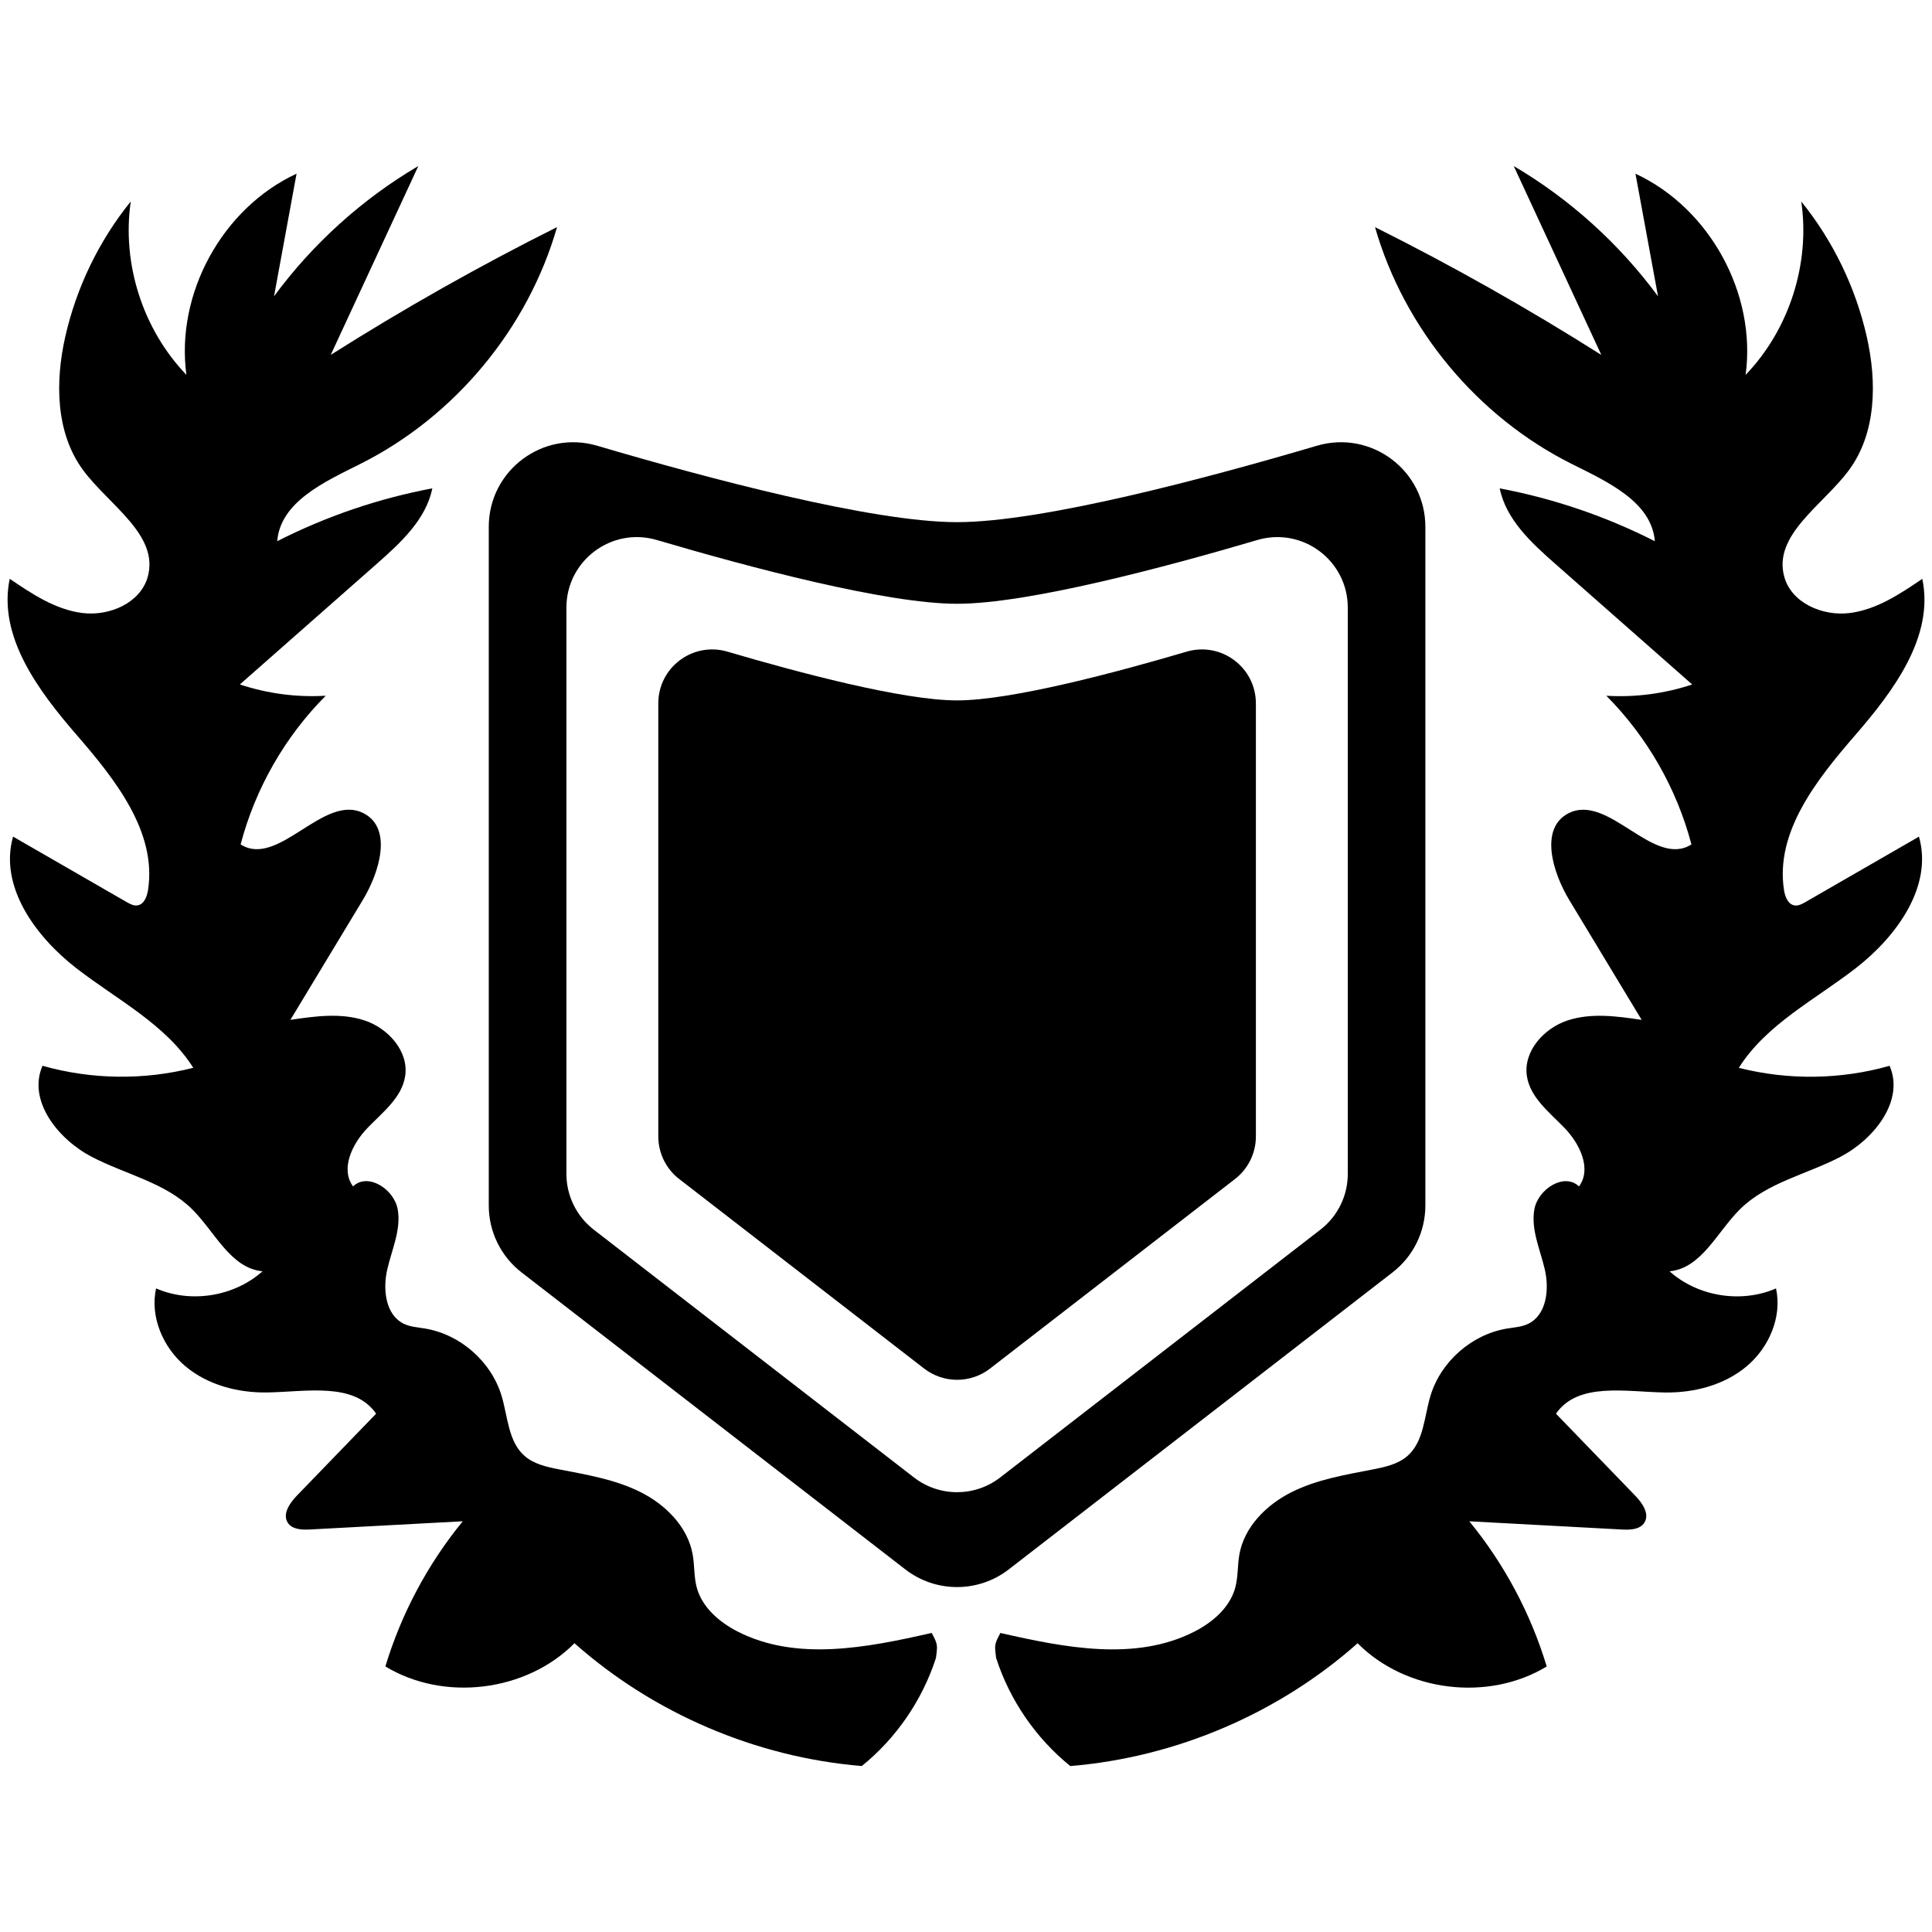 <svg xmlns="http://www.w3.org/2000/svg" xmlns:xlink="http://www.w3.org/1999/xlink" version="1.1" viewBox="0 0 64 64">
  <style>.svg-hide { display:none; }</style>
  <g id="options" class="svg-hide">
    <path d="M42,31.5 C42,28.602 40.975,26.127 38.924,24.076 C36.873,22.025 34.398,21 31.5,21 C28.602,21 26.127,22.025 24.076,24.076 C22.025,26.127 21,28.602 21,31.5 C21,34.398 22.025,36.873 24.076,38.924 C26.127,40.975 28.602,42 31.5,42 C34.398,42 36.873,40.975 38.924,38.924 C40.975,36.873 42,34.398 42,31.5 Z M63,27.029 L63,36.135 C63,36.463 62.891,36.777 62.672,37.078 C62.453,37.379 62.18,37.557 61.852,37.611 L54.264,38.76 C53.744,40.236 53.211,41.48 52.664,42.492 C53.621,43.859 55.084,45.746 57.053,48.152 C57.326,48.48 57.463,48.822 57.463,49.178 C57.463,49.533 57.34,49.848 57.094,50.121 C56.355,51.133 55.002,52.609 53.033,54.551 C51.064,56.492 49.779,57.463 49.178,57.463 C48.85,57.463 48.494,57.34 48.111,57.094 L42.451,52.664 C41.248,53.293 40.004,53.812 38.719,54.223 C38.281,57.941 37.885,60.484 37.529,61.852 C37.338,62.617 36.846,63 36.053,63 L26.947,63 C26.564,63 26.229,62.884 25.942,62.651 C25.655,62.419 25.498,62.125 25.471,61.77 L24.322,54.223 C22.982,53.785 21.752,53.279 20.631,52.705 L14.848,57.094 C14.574,57.34 14.232,57.463 13.822,57.463 C13.439,57.463 13.098,57.312 12.797,57.012 C9.352,53.895 7.096,51.598 6.029,50.121 C5.838,49.848 5.742,49.533 5.742,49.178 C5.742,48.85 5.852,48.535 6.07,48.234 C6.48,47.66 7.178,46.751 8.162,45.507 C9.146,44.263 9.885,43.299 10.377,42.615 C9.639,41.248 9.078,39.895 8.695,38.555 L1.189,37.447 C0.834,37.393 0.547,37.222 0.328,36.935 C0.109,36.647 0,36.326 0,35.971 L0,26.865 C0,26.537 0.109,26.223 0.328,25.922 C0.547,25.621 0.807,25.443 1.107,25.389 L8.736,24.24 C9.119,22.982 9.652,21.725 10.336,20.467 C9.242,18.908 7.779,17.021 5.947,14.807 C5.674,14.479 5.537,14.15 5.537,13.822 C5.537,13.549 5.66,13.234 5.906,12.879 C6.617,11.895 7.964,10.425 9.946,8.47 C11.929,6.515 13.221,5.537 13.822,5.537 C14.178,5.537 14.533,5.674 14.889,5.947 L20.549,10.336 C21.752,9.707 22.996,9.188 24.281,8.777 C24.719,5.059 25.115,2.516 25.471,1.148 C25.662,0.383 26.154,0 26.947,0 L36.053,0 C36.436,0 36.771,0.116 37.058,0.349 C37.345,0.581 37.502,0.875 37.529,1.23 L38.678,8.777 C40.018,9.215 41.248,9.721 42.369,10.295 L48.193,5.906 C48.439,5.66 48.768,5.537 49.178,5.537 C49.533,5.537 49.875,5.674 50.203,5.947 C53.73,9.201 55.986,11.525 56.971,12.92 C57.162,13.139 57.258,13.439 57.258,13.822 C57.258,14.15 57.148,14.465 56.93,14.766 C56.52,15.34 55.822,16.249 54.838,17.493 C53.854,18.737 53.115,19.701 52.623,20.385 C53.334,21.752 53.895,23.092 54.305,24.404 L61.811,25.553 C62.166,25.607 62.453,25.778 62.672,26.065 C62.891,26.353 63,26.674 63,27.029 Z" id="Shape"></path>
  </g>
  <g id="wow-search" class="svg-hide">
    <path d="M47.999,42.612c-2.968,5.328-8.096,9.266-14.195,10.591l-4.558-2.543l-4.552,2.54     c-8.218-1.793-14.686-8.326-16.45-16.624l2.513-4.582L8.25,27.42c1.772-8.297,8.247-14.827,16.47-16.611l4.536,2.531l4.537-2.531     c6.114,1.326,11.256,5.277,14.223,10.624c1.236-0.472,2.57-0.742,3.969-0.742c0.396,0,0.787,0.022,1.173,0.062     c-3.765-8.129-11.477-14.02-20.656-15.157l-2.971-2.997c-0.073-0.074-0.174-0.114-0.275-0.111     c-0.096-0.003-0.198,0.04-0.271,0.114l-2.967,2.994C14.045,7.075,4.556,16.644,3.082,28.723l-2.97,2.996     C0.04,31.793,0,31.895,0,31.995c-0.003,0.099,0.042,0.202,0.113,0.275l2.966,2.992c1.462,12.094,10.957,21.678,22.94,23.159     l2.955,2.982c0.071,0.071,0.172,0.114,0.273,0.112c0.096,0.003,0.198-0.04,0.273-0.114l2.95-2.977     c9.178-1.125,16.893-7.004,20.67-15.122c-0.379,0.039-0.764,0.06-1.154,0.06C50.579,43.361,49.24,43.088,47.999,42.612z      M43.07,20.048h-8.468c0,0,0.905,0.842,0.905,1.782c0,0.937-2.329,14.748-2.329,14.748l-3.922-15.74l-3.809,16.065     c0,0-2.351-10.245-2.699-13.996c-0.089-0.945,0.275-2.859,0.275-2.859h-8.057c0,0,1.406,0.849,1.942,3.198     c0.282,1.245,4.514,17.547,4.693,20.685c0.059,1.089-1.514,2.247-1.514,2.247h8.257c0,0-0.512-0.904-0.512-2.156     c0-1.26,1.549-8.181,1.549-8.181s1.281,6.687,1.281,8.091c0,1.405-0.263,2.247-0.263,2.247h7.906c0,0-0.978-1.243-0.978-2.752     c0-0.973,2.595-16.311,3.348-19.357C41.261,21.697,43.07,20.048,43.07,20.048z M63.61,40.88l-4.765-4.807     c1.812-3.11,1.326-7.12-1.231-9.7c-1.497-1.51-3.486-2.342-5.603-2.342c-2.116,0-4.106,0.831-5.602,2.341     c-1.497,1.51-2.321,3.518-2.321,5.653s0.824,4.143,2.321,5.653c1.496,1.51,3.485,2.341,5.601,2.341     c1.422,0,2.799-0.378,4.012-1.098l4.765,4.808l0.39,0.394l0.39-0.394l2.042-2.061L64,41.274L63.61,40.88z M55.106,35.148     c-0.827,0.834-1.926,1.293-3.095,1.293c-1.169,0-2.268-0.459-3.095-1.293c-1.706-1.722-1.706-4.523,0-6.245     c0.827-0.834,1.926-1.293,3.095-1.293c1.169,0,2.268,0.46,3.095,1.293C56.812,30.625,56.812,33.427,55.106,35.148z"/>
  </g>
  <g id="wow-alt" class="svg-hide">
    <path d="M63.876,31.708l-3.232-3.232c-1.6-13.108-11.982-23.497-25.089-25.105l-3.25-3.25c-0.08-0.08-0.19-0.124-0.301-0.121     c-0.105-0.003-0.216,0.043-0.296,0.123l-3.246,3.246C15.365,4.973,4.984,15.349,3.372,28.446l-3.249,3.249     C0.044,31.775,0,31.885,0,31.993c-0.003,0.108,0.046,0.219,0.123,0.298l3.245,3.244c1.6,13.113,11.986,23.505,25.095,25.109     l3.233,3.234c0.077,0.077,0.188,0.123,0.298,0.121c0.105,0.003,0.217-0.044,0.299-0.124l3.227-3.227     c13.123-1.595,23.523-11.99,25.124-25.112l3.232-3.233c0.082-0.08,0.126-0.191,0.124-0.298     C64.002,31.899,63.956,31.788,63.876,31.708z M36.981,54.99l-4.986-2.757l-4.979,2.754c-8.99-1.945-16.065-9.027-17.995-18.024     l2.75-4.969l-2.745-4.96c1.939-8.996,9.022-16.076,18.018-18.011l4.963,2.744l4.963-2.744     c8.996,1.934,16.077,9.011,18.018,18.004l-2.755,4.98l2.756,4.981C53.048,45.977,45.972,53.053,36.981,54.99z M38.844,20.973     c0,1.016-2.548,15.99-2.548,15.99l-4.29-17.065l-4.167,17.418c0,0-2.572-11.108-2.952-15.175     c-0.098-1.024,0.301-3.099,0.301-3.099h-8.814c0,0,1.538,0.92,2.124,3.467c0.309,1.35,4.938,19.025,5.134,22.427     c0.064,1.181-1.656,2.436-1.656,2.436h9.032c0,0-0.56-0.98-0.56-2.338c0-1.366,1.695-8.871,1.695-8.871s1.402,7.25,1.402,8.773     c0,1.524-0.288,2.436-0.288,2.436h8.649c0,0-1.07-1.348-1.07-2.984c0-1.054,2.839-17.685,3.663-20.988     c0.64-2.571,2.62-4.359,2.62-4.359h-9.264C37.854,19.041,38.844,19.954,38.844,20.973z"/>
  </g>
  <g id="wow-add" class="svg-hide">
    <path d="M48.767,41.627c-2.88,5.825-8.28,10.171-14.782,11.577l-4.582-2.543l-4.576,2.54     c-8.262-1.793-14.764-8.326-16.538-16.624l2.527-4.582L8.294,27.42c1.782-8.297,8.291-14.827,16.559-16.612l4.561,2.531     l4.561-2.531c6.504,1.403,11.907,5.749,14.79,11.575c0.246-0.614,0.843-1.048,1.543-1.048h3.403     C50.029,12.905,42.123,6.76,32.676,5.596l-2.987-2.997c-0.073-0.074-0.174-0.114-0.276-0.111     c-0.097-0.003-0.199,0.04-0.272,0.114l-2.983,2.994C14.12,7.074,4.581,16.644,3.099,28.723l-2.985,2.996     C0.04,31.793,0,31.895,0,31.995c-0.003,0.099,0.043,0.202,0.113,0.275l2.982,2.992C4.565,47.356,14.11,56.94,26.158,58.421     l2.971,2.982c0.071,0.071,0.172,0.114,0.274,0.112c0.097,0.002,0.199-0.041,0.274-0.114l2.966-2.976     c9.466-1.154,17.389-7.311,21.071-15.757h-3.408C49.611,42.666,49.016,42.236,48.767,41.627z M43.301,20.048h-8.513     c0,0,0.91,0.842,0.91,1.782c0,0.937-2.342,14.748-2.342,14.748l-3.943-15.74l-3.829,16.065c0,0-2.364-10.245-2.713-13.995     c-0.09-0.945,0.276-2.859,0.276-2.859h-8.1c0,0,1.414,0.849,1.952,3.197c0.284,1.246,4.538,17.547,4.718,20.685     c0.059,1.089-1.522,2.247-1.522,2.247h8.301c0,0-0.515-0.904-0.515-2.156c0-1.26,1.557-8.182,1.557-8.182     s1.288,6.687,1.288,8.091c0,1.405-0.265,2.247-0.265,2.247h7.949c0,0-0.983-1.243-0.983-2.751c0-0.973,2.609-16.311,3.366-19.357     C41.482,21.697,43.301,20.048,43.301,20.048z M54.528,29.729v-5.141h-4.527v5.141h-5.122v4.543h5.122v5.14h4.527v-5.14h5.122     v-4.543H54.528z"/>
  </g>
  <g id="wow" class="svg-hide">
    <path d="M39.373,20.108c0,1.093-2.747,17.238-2.747,17.238l-4.627-18.399l-4.496,18.779c0,0-2.775-11.978-3.186-16.359     c-0.102-1.104,0.326-3.343,0.326-3.343h-9.508c0,0,1.658,0.993,2.289,3.737c0.334,1.457,5.327,20.512,5.539,24.181     c0.07,1.273-1.786,2.623-1.786,2.623h9.744c0,0-0.606-1.054-0.606-2.518c0-1.471,1.828-9.564,1.828-9.564     s1.514,7.817,1.514,9.459s-0.312,2.623-0.312,2.623h9.331c0,0-1.155-1.448-1.155-3.215c0-1.134,3.063-19.066,3.951-22.625     c0.691-2.771,2.829-4.7,2.829-4.7h-9.994C38.307,18.024,39.373,19.01,39.373,20.108z M57.379,14.206V7.087     c0-0.121-0.049-0.239-0.134-0.319c-0.08-0.084-0.2-0.134-0.322-0.134h-7.107c-5.187-3.658-11.357-5.638-17.834-5.638H31.98     c-6.47,0-12.633,1.976-17.811,5.627H7.07c-0.122,0-0.24,0.05-0.321,0.137C6.665,6.84,6.616,6.958,6.616,7.079v7.103     C-0.866,24.827-0.87,39.146,6.604,49.79l0.001,7.115c0,0.123,0.049,0.239,0.134,0.319c0.079,0.084,0.199,0.134,0.322,0.134h7.1     c5.186,3.659,11.355,5.638,17.831,5.638c6.467,0,12.629-1.974,17.813-5.624h7.109c0.122,0,0.239-0.05,0.321-0.134     c0.084-0.08,0.133-0.2,0.133-0.323v-7.099C64.855,39.179,64.858,24.855,57.379,14.206z M50.077,50.052     c-4.999,4.996-11.544,7.492-18.086,7.492c-6.543,0-13.082-2.493-18.074-7.483c-9.979-9.976-9.991-26.148,0.008-36.142     c4.985-4.982,11.52-7.471,18.055-7.473c6.545,0,13.089,2.498,18.083,7.489C60.045,23.908,60.053,40.08,50.077,50.052z"/>
  </g>
  <g id="vortex" class="svg-hide">
    <path d="M39.436,40.285c-2.332,2.338-5.275,4.139-8.762,5.073C20.287,48.143,9.53,41.993,6.728,31.531     c-0.915-3.414-0.846-6.937,0.012-10.126c-4.79,4.787-6.932,11.902-5.064,18.877c0.778,2.906,2.191,5.564,4.088,7.703     c-0.702,0.577-1.311,1.208-1.79,2.037c-1.967,3.408-0.78,7.84,2.628,9.808s7.839,0.78,9.806-2.628     c0.479-0.829,0.773-1.764,0.903-2.733c2.689,0.447,5.479,0.4,8.312-0.359C32.596,52.241,37.685,46.828,39.436,40.285z      M57.198,47.595c-0.829-0.479-1.764-0.773-2.733-0.903c0.447-2.689,0.381-5.553-0.359-8.313     c-1.868-6.974-7.28-12.065-13.822-13.815c2.338,2.332,4.138,5.276,5.072,8.763c2.783,10.389-3.365,21.147-13.825,23.951     c-3.414,0.915-6.936,0.846-10.124-0.012c4.787,4.791,11.901,6.933,18.874,5.065c2.905-0.779,5.563-2.192,7.702-4.089     c0.577,0.702,1.208,1.311,2.036,1.79c3.408,1.968,7.839,0.78,9.806-2.628S60.606,49.562,57.198,47.595z M24.564,23.715     c2.332-2.338,5.275-4.139,8.762-5.073c10.387-2.784,21.144,3.366,23.946,13.828c0.915,3.415,0.846,6.937-0.012,10.126     c4.79-4.787,6.932-11.902,5.064-18.877c-0.779-2.906-2.191-5.564-4.088-7.703c0.702-0.577,1.311-1.208,1.79-2.037     c1.967-3.408,0.78-7.84-2.628-9.808c-3.408-1.968-7.839-0.78-9.806,2.628c-0.479,0.829-0.773,1.764-0.903,2.734     C44,9.084,41.137,9.15,38.377,9.89C31.404,11.759,26.315,17.172,24.564,23.715z M6.802,16.405     c0.829,0.479,1.764,0.773,2.733,0.903c-0.447,2.69-0.381,5.553,0.359,8.314c1.868,6.974,7.281,12.065,13.822,13.815     c-2.338-2.332-4.138-5.276-5.072-8.763C15.86,20.285,22.009,9.527,32.468,6.724c3.414-0.915,6.936-0.846,10.124,0.012     c-4.787-4.791-11.901-6.933-18.874-5.065c-2.906,0.779-5.563,2.192-7.702,4.089c-0.577-0.702-1.208-1.312-2.036-1.79     c-3.408-1.968-7.839-0.78-9.806,2.628S3.394,14.438,6.802,16.405z"/>
  </g>
  <g id="video" class="svg-hide">
    <path d="M48.978,23.136v18.333l13.835,11.406v-41.25L48.978,23.136z M40.077,11.625H6.564c0,0-5.625,0-5.625,5.893v29.463     c0,5.893,5.625,5.893,5.625,5.893h33.513c0,0,5.625,0,5.625-5.893V17.518C45.702,11.625,40.077,11.625,40.077,11.625z"/>
  </g>
  <g id="vendor" class="svg-hide">
    <path d="M27.402,46.453c-2.539,0-4.597,2.049-4.597,4.578c0,2.528,2.058,4.578,4.597,4.578s4.597-2.049,4.597-4.578     C32,48.502,29.941,46.453,27.402,46.453z M48.584,46.453c-2.529,0-4.58,2.049-4.58,4.578c0,2.528,2.05,4.578,4.58,4.578     c2.529,0,4.579-2.049,4.579-4.578C53.164,48.502,51.114,46.453,48.584,46.453z M50.968,38.81H24.553L15.89,18.301l-2.22-5.07     l-0.035,0.015v-0.015H1.042l0.004,4.004h10.311l10.31,25.479l4.692-0.019h27.793l5.321-17.44H54.89L50.968,38.81z M62.48,9.482     l-1.357-1.09l-0.31,1.044l-0.807,0.383l-3.394,1.826L52.4,14.729l-1.407-2.117l-1.603-0.696l-0.547-0.173l-0.608,0.545     l-0.057,0.869l1.286,0.592l1.072,1.314l-1.38,0.651l-0.051,0.543l-0.573-0.022l-0.734-0.365l-1.203,0.827l-2.712,1.663     l-5.186,3.568l-10.101,6.767l-1.394,0.895l-0.348,1.508l-0.32,1.552l1.502,0.319l1.499,0.261l1.35-0.806l10.149-6.24l5.26-3.201     l3.835-2.478l0.508-0.27l-0.051-0.747l0.234-0.596l0.519,0.176l1.199-0.975l0.729,1.503l0.036,1.394l0.82,0.305l0.751-0.328     l0.055-1.206l-0.019-1.128l-0.657-1.058l-0.67-1.079l4.582-2.57l3.06-2.288l0.707-0.59l1.006,0.132L62.48,9.482z"/>
  </g>
  <g id="treasuremap" class="svg-hide">
    <path d="M57.195,20.592c0.508-1.159,1.338-2.036,1.908-3.153c1.01-1.976,2.595-4.407,2.642-6.7   c0.058-2.828-0.196-8.364-0.196-8.364s-1.565-0.157-2.298-0.093c-0.105,0.009-1.373,0.294-1.373,0.294s-0.714,1.545-1.269,2.199   c-0.42,0.494-0.866,0.977-1.253,1.496c-0.053-0.319-0.33-3.891-0.33-3.891C43.695,3.322,32.307,2.086,21.001,2.1   c-1.829,0.002-5.472,0.918-5.472,0.918s-3.132,4.158-2.438,4.488c-1.9-0.904-4.214-4.293-4.214-4.293s-5.304-0.145-7.45-0.07   c1.417,2.088,1.024,6.013,1.17,8.471c0.183,3.099,0.418,6.246,0.248,9.351c-0.283,5.166-0.457,10.338-0.524,15.511   c-0.037,2.862-0.142,5.725-0.086,8.588c0.028,1.403,0.205,6.813,0.205,6.813l2.202-1.224c0,0-0.547,1.434-0.89,2.124   c-0.645,1.297-1.392,8.846-1.392,8.846l8.771-0.26l1.44-1.67l0.358,1.191c0,0,8.72,0.671,12.859-0.018   c5.02-0.847,10.135-0.897,15.207-0.608c2.555,0.145,5.105,0.375,7.651,0.631c0.613,0.062,1.225,0.125,1.838,0.188   c0.43,0.045,1.656,0.154,1.656,0.154l1.397-4.711c0,0,0.524,1.823,0.915,2.686c0.381,0.842,1.34,2.122,1.34,2.122l5.474,0.787   c0,0,0.016-7.861-0.11-9.46c-0.265-3.359-0.269-6.739-0.012-10.099c0.218-2.841,0.065-5.596,0.123-8.456   c0.069-3.385,0.138-6.769,0.207-10.154c0.026-1.299,0.014-3.283,0.014-3.283c-0.789,0.644-5.755,4.847-5.475,5.866   c-0.216-0.628-0.088-1.316,0.047-1.966C56.338,23.22,56.639,21.858,57.195,20.592z M11.583,31.5c0-1.496,1.213-2.708,2.708-2.708   c1.496,0,2.708,1.213,2.708,2.708c0,1.495-1.213,2.708-2.708,2.708S11.583,32.996,11.583,31.5z M16.167,44.875   c-1.496,0-2.708-1.213-2.708-2.708c0-1.496,1.213-2.708,2.708-2.708c1.496,0,2.708,1.213,2.708,2.708S17.662,44.875,16.167,44.875z    M18.875,25.375c-1.496,0-2.708-1.213-2.708-2.708c0-1.496,1.213-2.708,2.708-2.708s2.708,1.213,2.708,2.708   S20.371,25.375,18.875,25.375z M23.583,51.708c-1.496,0-2.708-1.213-2.708-2.708s1.213-2.708,2.708-2.708   c1.496,0,2.708,1.213,2.708,2.708S25.079,51.708,23.583,51.708z M28.125,21.958c-1.496,0-2.708-1.213-2.708-2.708   s1.213-2.708,2.708-2.708s2.708,1.213,2.708,2.708S29.621,21.958,28.125,21.958z M51.834,31.33l-2.587,2.587l-5.955-5.955   l-5.955,5.955L34.75,31.33l5.954-5.955L34.75,19.42l2.587-2.587l5.955,5.955l5.955-5.955l2.587,2.587l-5.955,5.955L51.834,31.33z"/>
  </g>
  <g id="training" class="svg-hide">
    <path d="M62.867,29.502L31.265,14.877L1.133,30.233l4.909,2.929c0,0-1.699,10.505-2.703,16.815c1.96,0,3.919,0,5.879,0     c-1.225-6.089-2.152-16.258-2.152-16.258l5.827,2.364c0,0-0.105-3.823,0.735-5.119c10.586-5.462,26.969-4.346,37.481,0     c0.783,1.463,0.735,4.388,0.735,4.388L62.867,29.502z M15.097,33.159c0,3.412,0,6.824,0,10.237     c10.484-2.641,23.323-2.64,33.807,0c0-3.169,0-6.337,0-9.506C39.721,29.446,25.108,29.624,15.097,33.159z"/>
  </g>
  <g id="trade" class="svg-hide">
    <circle cx="45.079" cy="10.367" r="9.344"/>
    <path d="M53.006,20.599H34.678c-0.901,0-1.761,0.155-2.568,0.422c0.401,1.308,0.62,2.696,0.62,4.135    c0,3.216-1.086,6.174-2.902,8.544c5.679,0.34,10.194,4.925,10.194,10.527v2.01c-0.787,0.69-1.712,1.191-2.812,1.478v-3.489    c0-4.321-3.605-7.825-8.053-7.825h-18.33c-4.448,0-8.053,3.504-8.053,7.825v3.813c5.888,1.716,10.352,5.083,10.352,14.897h13.731    c0-2.505,0.292-4.588,0.823-6.333c2.421,0.824,4.868,1.252,7.279,1.256c0.028,0,0.055,0,0.083,0c0.54,0,1.079-0.026,1.613-0.072    c0.208,1.234,0.321,2.607,0.321,4.147h13.731c0-9.814,4.463-13.04,10.352-14.756V28.424    C61.059,24.102,57.454,20.599,53.006,20.599z M50.099,34.875c0.054,0.154,0.096,0.315,0.12,0.482    c0.18,1.251,0.27,2.464,0.27,3.633c0.008,4.918-1.605,9.108-4.446,12.033c-2.82,2.922-6.792,4.489-11.037,4.489    c-0.015,0-0.031,0-0.046,0c-4.938-0.003-10.233-2.021-15.09-6.088l-4.802,4.666L13.86,39.326L29.056,40.5l-5.413,5.259    c3.974,3.231,7.982,4.594,11.317,4.591c2.972-0.011,5.417-1.023,7.214-2.866c1.786-1.85,2.992-4.63,3-8.493    c0-0.914-0.07-1.888-0.217-2.916c-0.026-0.182-0.032-0.361-0.019-0.537L38,36.429l8.287-12.432l11.325,9.915L50.099,34.875z"/>
    <circle cx="18.931" cy="24.932" r="9.344"/>
  </g>
  <g id="tag" class="svg-hide">
    <path d="M13.908,5.964c0,6.184,0,14.342,0,22.583c3.407,0,10.22,0,10.22,0l3.183-10.304l3.081,10.304   h10.337c0,0-0.112,0.131-0.17,0.18c-2.595,2.178-8.113,6.471-8.113,6.471l3.218,10.448c0,0-0.193-0.073-0.24-0.108   c-2.708-1.978-8.112-6.29-8.112-6.29l-8.352,6.507l3.253-10.519c0,0-0.679-0.597-1.027-0.869c-2.087-1.623-4.253-3.337-6.366-4.99   c-0.316-0.247-0.91-0.755-0.91-0.755V64l14.74-12.741L42.05,64c0,0,0-37.748,0-56.619c0.884-4.258,7.722-2.224,8.042-7.077   C37.677,1.816,18.412-3.905,13.908,5.964z"/>
  </g>
  <g id="swords" class="svg-hide">
    <path d="M38.384,32.543l10.022-10.002l5.08,5.07l5.639-0.192l-7.804-7.787l-1.617-1.613l9.069-9.05   c1.114,0.154,2.283-0.181,3.138-1.036c1.45-1.449,1.45-3.794,0.002-5.242c-1.452-1.448-3.803-1.448-5.253,0   c-0.857,0.856-1.194,2.022-1.04,3.134l-9.067,9.049l-1.616-1.612l-7.804-7.789L36.942,11.1l5.08,5.071l-10.02,10.003L21.978,16.169   l5.08-5.07l-0.192-5.628l-7.803,7.788l-1.616,1.613l-9.068-9.05c0.154-1.111-0.18-2.277-1.038-3.133   c-1.45-1.448-3.801-1.448-5.251,0c-1.453,1.449-1.453,3.794,0,5.243c0.856,0.855,2.026,1.19,3.138,1.035l9.067,9.05l-1.615,1.612   l-7.805,7.789l5.641,0.191l5.08-5.069l10.022,10.004L2.562,55.553L2.09,62.396L28.6,35.517l2.931-2.971l0.472-0.479l2.928-2.971   l9.944-10.081l0.681,0.68l-10.1,9.924l-2.981,2.926l-0.472,0.463l-2.98,2.929L2.09,62.396l6.853-0.473l23.059-23.012l23.055,23.011   l6.857,0.473L34.982,35.938l0.423-0.422l26.51,26.879l-0.476-6.843L38.384,32.543z"/>
  </g>
  <g id="speed-color" class="svg-hide">
    <polygon points="37.343,57.439 32.491,52.395 53.841,31.865 32.356,8.802 37.478,4.031 63.659,32.135   " fill="#FECE92"/>
    <polygon points="19.65,50.745 15.492,46.421 30.972,31.536 15.375,14.795 19.766,10.705 39.388,31.768       " fill="#F7941D"/>
    <polygon points="4.069,44.13 0.603,40.526 10.291,31.211 0.507,20.709 4.165,17.301 17.304,31.405   " fill="#A06B28"/>
  </g>
  <g id="speed" class="svg-hide">
    <polygon points="37.343,57.439 32.491,52.395 53.841,31.865 32.356,8.802 37.478,4.031 63.659,32.135   "/>
    <polygon points="19.65,50.745 15.492,46.421 30.972,31.536 15.375,14.795 19.766,10.705 39.388,31.768   "/>
    <polygon points="4.069,44.13 0.603,40.526 10.291,31.211 0.507,20.709 4.165,17.301 17.304,31.405   "/>
  </g>
  <g id="social-youtube" class="svg-hide">
    <path d="M62.155,19.487c0,0-0.602-4.309-2.448-6.206c-2.341-2.49-4.966-2.503-6.169-2.648C44.922,10,31.998,10,31.998,10h-0.026     c0,0-12.924,0-21.54,0.633c-1.204,0.146-3.827,0.158-6.169,2.648c-1.846,1.898-2.447,6.206-2.447,6.206S1.2,24.547,1.2,29.607     v4.743c0,5.06,0.616,10.12,0.616,10.12s0.601,4.309,2.447,6.207c2.342,2.49,5.419,2.412,6.789,2.673     c4.926,0.48,20.934,0.628,20.934,0.628s12.937-0.02,21.553-0.652c1.203-0.146,3.828-0.158,6.169-2.648     c1.846-1.898,2.448-6.207,2.448-6.207s0.615-5.06,0.615-10.12v-4.743C62.77,24.547,62.155,19.487,62.155,19.487z M25.628,40.099     l-0.003-17.568l16.636,8.815L25.628,40.099z"/>
  </g>
  <g id="social-youku" class="svg-hide">
    <path d="M32.824,18.186c0.089-0.167,0.167-0.341,0.232-0.522l0.031-0.07l-0.006-0.003c0.136-0.402,0.211-0.833,0.211-1.282    c0-2.205-1.788-3.993-3.993-3.993c-1.497,0-2.801,0.824-3.484,2.044l-0.013-0.006l-0.085,0.191    c-0.045,0.091-0.086,0.184-0.124,0.279l-5.621,12.641l-7.53-12.658c-0.153-0.376-0.36-0.724-0.614-1.032l-0.017-0.029    l-0.005,0.003c-0.732-0.875-1.832-1.432-3.063-1.432c-2.205,0-3.993,1.788-3.993,3.993c0,0.519,0.1,1.015,0.281,1.47l-0.013,0.008    l0.05,0.083c0.14,0.329,0.324,0.635,0.543,0.912l10.429,17.53l-4.251,9.561c-0.067,0.131-0.127,0.265-0.179,0.404l-0.131,0.295    l0.029,0.013c-0.101,0.351-0.156,0.721-0.156,1.105c0,2.205,1.788,3.993,3.993,3.993c1.431,0,2.685-0.753,3.39-1.884l0.029,0.013    l0.133-0.299c0.069-0.135,0.132-0.274,0.186-0.418L32.824,18.186z"/>
    <path d="M58.036,34.265l-6.891-6.891l6.015-6.015c0.836-0.732,1.364-1.806,1.364-3.004c0-2.205-1.788-3.993-3.993-3.993    c-1.037,0-1.982,0.396-2.692,1.044l-0.004-0.004L42.6,24.639v-6.594h-0.004c-0.056-2.089-1.767-3.766-3.87-3.766    c-2.139,0-3.873,1.734-3.873,3.873c0,0.086,0.004,0.17,0.009,0.254v19.331c-0.005,0.084-0.009,0.169-0.009,0.254    c0,2.139,1.734,3.873,3.873,3.873c2.075,0,3.769-1.632,3.868-3.683H42.6v-8.057l9.83,9.83l0.002-0.002    c0.723,0.724,1.722,1.172,2.826,1.172c2.205,0,3.993-1.788,3.993-3.993C59.25,36.006,58.784,34.991,58.036,34.265z"/>
  </g>
  <g id="social-weibo" class="svg-hide">
    <path d="M52.224,32.638c-1.941-1.747-3.144-1.941-4.503-2.523c-1.359-0.582-1.63-0.699-1.048-2.096    c2.019-4.813-1.592-6.483-1.592-6.483c-4.464-1.553-8.907,0.33-9.705,0.66c-2.057,0.815-0.97,0.427-2.057,0.815    c-1.087,0.388-1.009-0.621-0.776-1.359c1.203-5.085-0.699-6.211-0.699-6.211c-1.63-1.165-2.64-1.203-2.64-1.203    c-7.181-0.272-14.673,7.143-14.673,7.143C3.119,32.094,4.594,38.771,4.633,40.208c0.97,7.88,10.83,11.219,10.83,11.219    c20.419,7.686,33.811-4.425,33.811-4.425C58.785,38.538,52.224,32.638,52.224,32.638z M37.24,48.204    c-10.481,4.697-18.7,2.135-22.825-0.738c-4.125-2.873-4.115-6.444-4.115-6.444c0-11.296,15.411-12.888,15.411-12.888    c14.363-1.436,18.167,6.677,18.167,6.677C47.76,43.041,37.24,48.204,37.24,48.204z"/>
    <path d="M34.407,36.326c0,0-3.882-5.56-10.559-3.3c-3.571,1.079-9.666,6.357-4.891,12.694c0,0,4.202,4.922,11.568,1.359    C30.525,47.078,37.9,43.197,34.407,36.326z M26.436,42.601c-1.255,3.131-4.361,2.174-4.361,2.174    c-2.083-0.582-1.785-2.239-1.799-2.627c0.414-2.886,3.351-3.015,3.52-3.015C27.406,39.383,26.527,42.226,26.436,42.601z     M28.907,39.612c-0.582,0.569-1.048,0.427-1.048,0.427c-1.061-0.129-0.983-1.035-0.983-1.035c0.091-0.919,0.983-1.139,0.983-1.139    c0.893-0.336,1.307,0.44,1.307,0.44C29.632,38.978,28.907,39.612,28.907,39.612z"/>
    <path d="    M44.738,17.486c8.301-0.932,7.318,6.78,7.318,6.78"/>
    <path d="    M42.895,10.136c17.908-1.501,16.895,11.956,16.304,17.08"/>
  </g>
  <g id="social-wechat" class="svg-hide">
    <path d="M24.286,7.041c-12.117,0-21.94,8.586-21.94,19.177c0,5.775,2.921,10.954,7.542,14.469c-0.467,1.296-2,5.554-2.099,5.852    c-0.117,0.352,0.14,0.837,0.782,0.614c0.627-0.218,2.214-1.236,6.084-3.701c2.908,1.244,6.176,1.943,9.631,1.943    c0.378,0,0.753-0.008,1.126-0.025c-0.695-1.775-1.057-3.661-1.057-5.597c0-4.595,2.035-8.905,5.73-12.135    c3.643-3.184,8.474-4.938,13.605-4.938c0.738,0,1.469,0.037,2.191,0.109C44.041,13.844,35.073,7.041,24.286,7.041z M16.378,21.718    c-1.605,0-2.906-1.301-2.906-2.906s1.301-2.906,2.906-2.906s2.906,1.301,2.906,2.906S17.983,21.718,16.378,21.718z M32.278,21.718    c-1.605,0-2.906-1.301-2.906-2.906s1.301-2.906,2.906-2.906s2.906,1.301,2.906,2.906S33.883,21.718,32.278,21.718z"/>
    <path d="M61.653,39.773c0-8.671-8.043-15.701-17.964-15.701s-17.964,7.03-17.964,15.701s8.043,15.701,17.964,15.701    c2.829,0,5.505-0.572,7.886-1.591c3.169,2.019,4.468,2.852,4.981,3.031c0.526,0.183,0.736-0.215,0.64-0.503    c-0.081-0.244-1.336-3.73-1.718-4.791C59.262,48.741,61.653,44.501,61.653,39.773z M37.146,36.088    c-1.314,0-2.379-1.065-2.379-2.379c0-1.314,1.065-2.379,2.379-2.379c1.314,0,2.379,1.065,2.379,2.379S38.46,36.088,37.146,36.088z     M50.164,36.088c-1.314,0-2.379-1.065-2.379-2.379c0-1.314,1.065-2.379,2.379-2.379s2.379,1.065,2.379,2.379    C52.544,35.023,51.478,36.088,50.164,36.088z"/>
  </g>
  <g id="social-vkontakte" class="svg-hide">
    <path d="M5.789,20.19c-0.761-2.002,1.802-1.842,1.802-1.842c1.121,0,7.206,0,7.206,0   c1.681,0,1.962,1.321,1.962,1.321c4.244,9.088,6.686,11.29,6.686,11.29c3.003,2.522,2.949-3.083,2.963-3.603   c0.093-3.496-0.133-5.872-0.681-6.926c-0.547-1.054-2.322-1.241-2.322-1.241c-0.52,0-0.04-0.681-0.04-0.681   c1.161-1.641,4.391-1.481,6.165-1.521c5.271,0.013,5.725,0.56,6.005,0.681c1.321,0.974,1.014,2.015,1.028,2.776   c0.013,0.761-0.667,10.236,0.974,11.036c1.641,0.801,5.405-6.005,5.405-6.005c2.843-5.485,2.923-6.125,2.923-6.125   c0.44-1.121,1.361-0.921,1.361-0.921c8.688-0.12,5.568-0.16,8.209-0.16s2.4,0.24,2.681,0.601c0.601,1.161-0.52,3.043-0.52,3.043   c-3.603,5.805-6.846,9.769-6.846,9.769c-1.722,2.442-0.881,3.163-0.44,3.683c6.446,6.286,7.206,7.807,7.206,7.807   c1.001,1.481,0.826,2.122,0.826,2.122c-0.265,1.561-2.587,1.601-2.587,1.601c-6.366,0.12-7.607,0.12-7.607,0.12   c-2.322,0-4.484-2.522-4.484-2.522c-3.083-3.163-3.003-3.883-4.364-4.364c-2.202-0.841-2.722,3.123-2.722,3.123   c-0.12,1.361-0.06,0.821-0.12,2.042c-0.06,1.221-1.371,1.491-1.922,1.561c-0.55,0.07-3.783,0.08-6.035-0.15   c-6.976-1.211-12.021-7.897-12.021-7.897C10.073,30.599,5.789,20.19,5.789,20.19z"/>
  </g>
  <g id="social-twitter" class="svg-hide">
    <path d="M62.937,13.008c-2.27,1.003-4.709,1.68-7.27,1.985c2.614-1.56,4.621-4.031,5.566-6.974   c-2.446,1.445-5.154,2.494-8.037,3.059c-2.309-2.449-5.599-3.98-9.239-3.98c-6.991,0-12.658,5.644-12.658,12.604   c0,0.988,0.112,1.95,0.328,2.873c-10.519-0.526-19.845-5.544-26.088-13.17c-1.089,1.862-1.713,4.027-1.713,6.337   c0,4.373,2.234,8.231,5.631,10.491c-2.075-0.065-4.027-0.632-5.733-1.577c-0.001,0.053-0.001,0.106-0.001,0.159   c0,6.107,4.363,11.202,10.153,12.359c-1.062,0.288-2.18,0.442-3.335,0.442c-0.816,0-1.608-0.079-2.381-0.226   c1.611,5.008,6.285,8.652,11.823,8.754c-4.332,3.38-9.789,5.396-15.719,5.396c-1.022,0-2.029-0.06-3.019-0.176   c5.601,3.577,12.254,5.664,19.402,5.664c23.281,0,36.012-19.207,36.012-35.864c0-0.546-0.012-1.09-0.036-1.631   C59.095,17.756,61.241,15.536,62.937,13.008z"/>
  </g>
  <g id="social-tencentqq" class="svg-hide">
    <path d="M19.562,29.004c2.781,1.853,5.863,2.749,7.819,2.97c4.976,0.561,11.34,0.811,16.429-2.257    c4.039-2.436,5.983-4.801,6.992-7.367C50.693,12.031,42.527,3.701,32.468,3.701c-9.947,0-18.043,8.145-18.328,18.303    C15.118,25.428,17.577,27.681,19.562,29.004z M36.991,11.821c1.992,0,3.608,2.336,3.608,5.218s-1.615,5.218-3.608,5.218    c-1.992,0-3.608-2.336-3.608-5.218S34.999,11.821,36.991,11.821z M27.344,11.821c1.992,0,3.608,2.336,3.608,5.218    s-1.615,5.218-3.608,5.218c-1.992,0-3.608-2.336-3.608-5.218S25.352,11.821,27.344,11.821z M20.556,26.584    c0.188-0.209,1.253-0.992,1.253-0.992c3.142-1.952,6.358-2.537,10.471-2.746c5.283-0.084,8.895,1.394,10.273,2.02    c1.378,0.626,2.13,1.3,2.302,1.582c0.172,0.282,0.157,0.423-0.047,0.658c-1.159,1.284-2.506,1.691-2.881,1.832    c-0.376,0.141-0.83,0.157-0.992,0.172c-0.162,0.016-0.198,0.037,0.026-0.219c0.224-0.256,1.19-1.524,1.362-1.869    c0.146-0.376,0.031-0.282-0.219-0.052c-0.251,0.23-1.221,1.159-3.132,2.161c-1.911,1.002-3.33,1.514-6.473,1.629    c-3.581-0.042-5.659-1.409-6.87-2.172c-1.211-0.762-2.025-1.483-2.109-1.576c-0.084-0.094-0.167-0.073-0.073,0.094    s1.002,1.827,1.086,1.952s0.104,0.146-0.094,0.136s-0.282-0.042-0.72-0.157s-1.735-0.58-2.38-1.148    c-0.438-0.386-0.574-0.574-0.71-0.762C20.494,26.939,20.368,26.793,20.556,26.584z"/>
    <path d="M28.522,19.213c0.83,0,1.503-0.954,1.503-2.13s-0.673-2.13-1.503-2.13s-1.503,0.954-1.503,2.13    S27.692,19.213,28.522,19.213z M28.898,16.186c0.323,0,0.585,0.337,0.585,0.752s-0.262,0.752-0.585,0.752    s-0.585-0.337-0.585-0.752C28.313,16.522,28.575,16.186,28.898,16.186z"/>
    <path d="M35.486,17.783c0.08-0.465,0.125-0.762,0.23-1.002c0.104-0.24,0.365-0.512,0.762-0.512c0.856,0,0.762,1.096,0.762,1.19    c-0.031,1.065,0.376,1.086,0.376,1.086c0.149,0.004,0.3-0.023,0.37-0.18c0.069-0.157,0.12-0.549,0.12-0.85    c0-1.265-0.748-2.29-1.67-2.29c-0.922,0-1.67,1.025-1.67,2.29c0,0.233,0.005,0.551,0.073,0.669s0.206,0.121,0.271,0.121    C35.204,18.305,35.406,18.248,35.486,17.783z"/>
    <path d="M57.128,38.131c-0.418-1.42-1.148-3.341-2.13-4.907c-0.825-1.317-2.167-3.12-2.573-3.661    c0.019-0.036,0.038-0.071,0.057-0.108c0.689-1.503,0.251-3.821-0.188-4.886c-0.238-0.578-0.559-1.078-0.847-1.467    c-1.109,2.561-3.157,4.937-7.184,7.365c-3.521,2.123-7.585,2.73-11.413,2.73c-1.951,0-3.84-0.157-5.566-0.352    c-4.314-0.486-11.331-3.517-13.665-9.638c-0.926,0.871-0.881,1.561-0.881,2.599c-1.425,1.409-0.517,3.993-0.392,4.307    c0.004,0.009,0.009,0.017,0.013,0.026l-0.018-0.005C8.28,34.467,7.685,37.212,6.975,39.3s-0.438,4.656-0.23,5.888    c0.209,1.232,0.564,2.297,1.065,2.297s0.981,0.209,2.61-1.712s1.378-2.067,1.524-2.276s0.23,0.251,0.292,0.438    c0.063,0.188,0.71,2.276,2.005,4.134c0.512,0.735,1.061,1.47,1.683,2.19c-1.129,0.398-2.013,0.749-3.03,1.864    c-1.049,1.151-0.595,1.48-0.548,1.527s0.102,0.094-0.031,0.219s-0.564,0.626-0.493,1.887c0.07,1.261,1.268,2.96,4.737,3.915    s9.936,1.284,14.071-2.482c0.002-0.002,0.002-0.004,0.004-0.006c1.074,0.088,2.129,0.089,3.16,0.013    c4.135,3.758,10.596,3.429,14.062,2.475c3.469-0.955,4.667-2.654,4.737-3.915s-0.36-1.762-0.493-1.887s-0.078-0.172-0.031-0.219    s0.501-0.376-0.548-1.527s-1.958-1.488-3.14-1.903l-0.249-0.073c1.953-2.247,3.398-4.834,3.862-6.921    c0.063-0.355,0.125-0.23,0.209-0.063s0.752,1.65,1.691,2.735c0.94,1.086,1.357,1.524,2.213,1.545    c0.856,0.021,1.503-2.986,1.566-4.844C57.734,40.741,57.546,39.551,57.128,38.131z M43.472,52.392    c-4.615,3.884-11.944,5.387-18.751,2.255s-9.501-9.605-9.501-14.345c0.172-3.573,0.973-5.396,1.108-5.681    c0.82,0.595,1.708,1.134,2.639,1.619c-0.571,2.552-0.904,4.535-0.844,7.026c0.063,2.584,2.005,3.179,3.461,3.602    s3.273,0.078,4.04-0.157c0.767-0.235,0.846-0.783,1.002-2.49c0.093-1.01,0.054-2.446,0-3.785c1.835,0.634,3.799,0.978,5.841,0.978    c4.446,0,8.522-1.628,11.696-4.335c1.436-0.676,2.829-1.509,4.099-2.526l0.011,0.047C51.073,42.244,48.087,48.508,43.472,52.392z"/>
  </g>
  <g id="social-reddit" class="svg-hide">
    <path d="M62.254,31.33c0-3.713-3.035-6.729-6.767-6.729c-1.777,0-3.376,0.67-4.593,1.783   c-4.429-3.057-10.402-5.067-17.073-5.443l2.993-9.813l9.172,1.81c0.314,3.043,2.898,5.416,6.056,5.416c0.014,0,0.014,0,0.027,0   c0.014,0,0.014,0,0.027,0c3.363,0,6.083-2.708,6.083-6.046s-2.734-6.046-6.097-6.046c-0.014,0-0.014,0-0.027,0h-0.014   c-2.351,0-4.374,1.314-5.399,3.257l-12.26-2.413l-4.21,13.808l-0.342,0.013c-6.876,0.295-13.055,2.332-17.593,5.456   C11.034,25.27,9.421,24.6,7.644,24.6c-3.732,0-6.767,3.016-6.767,6.729c0,2.628,1.504,4.893,3.704,6.006   c-0.109,0.657-0.164,1.314-0.164,1.984C4.431,49.48,16.583,57.738,31.564,57.738c14.982,0,27.134-8.258,27.134-18.433   c0-0.67-0.055-1.327-0.15-1.984C60.75,36.209,62.254,33.944,62.254,31.33z M5.566,34.024c-0.902-0.603-1.49-1.622-1.49-2.788   c0-1.85,1.517-3.365,3.376-3.365c0.766,0,1.476,0.255,2.051,0.684C7.658,30.15,6.291,32,5.566,34.024z M49.787,12.307   c0-1.233,1.012-2.252,2.255-2.252c1.244,0,2.255,1.006,2.255,2.252c0,1.233-1.011,2.252-2.255,2.252   C50.799,14.56,49.787,13.554,49.787,12.307z M18.238,36.343c0-2.359,1.941-4.263,4.347-4.263s4.347,1.903,4.347,4.263   s-1.941,4.263-4.347,4.263S18.238,38.703,18.238,36.343z M31.566,51.303c-6.507-0.026-10.389-3.82-10.553-3.981l1.722-1.662   c0.027,0.027,3.24,3.244,8.83,3.271c5.509-0.027,8.776-3.244,8.817-3.271l1.722,1.662C41.941,47.483,38.072,51.277,31.566,51.303z    M40.629,40.606c-2.406,0-4.347-1.904-4.347-4.263s1.941-4.263,4.347-4.263c2.406,0,4.347,1.903,4.347,4.263   S43.021,40.606,40.629,40.606z M57.593,34.078c-0.738-2.051-2.133-3.941-4.005-5.55c0.574-0.442,1.299-0.697,2.078-0.697   c1.9,0,3.431,1.528,3.431,3.418C59.11,32.429,58.508,33.461,57.593,34.078z"/>
  </g>
  <g id="social-facebook" class="svg-hide">
    <path id="f" d="M36.702,62.826V34.635h9.462l1.417-10.987H36.702v-7.014c0-3.181,0.883-5.349,5.445-5.349   l5.818-0.003V1.456c-1.006-0.134-4.46-0.433-8.477-0.433c-8.388,0-14.131,5.12-14.131,14.523v8.102H15.87v10.987h9.487v28.191   L36.702,62.826z"/>
  </g>
  <g id="skill-button" class="svg-hide">
    <path d="M56.743,1.023L7.236,1.024c-3.407,0-6.182,2.775-6.182,6.182L1.042,56.724c0.012,3.419,2.776,6.182,6.195,6.195     l49.519-0.013c3.407,0,6.182-2.775,6.182-6.182V7.218C62.937,3.787,60.174,1.023,56.743,1.023z M57.793,57.958H5.403V5.568h52.39     V57.958z M12.39,18.02l11.006,11.449l5.66,5.943l4.317,4.293l0.496,0.584l0.966-0.279l0.846,0.136l-0.087,0.725l1.612,1.285     l-1.768,1.376l-1.817,0.441l-0.172,1.154l0.639,0.884l1.596-0.27l1.473-0.344l1.203-1.154l1.228-1.178l4.644,5.239l3.852,3.337     l0.969,0.754l0.108,1.347l2.101-1.078l1.051-2.075l-1.455-0.107l-0.727-0.944l-3.338-3.901l-5.216-4.611l2.382-2.431l0.467-2.284     L44.5,35.55l-0.884-0.638l-1.154,0.171l-0.418,1.842l-1.424,1.768l-1.237-1.612l-0.726,0.087l-0.13-0.753l0.273-1.059     l-1.42-1.331l-2.936-3.061l-6.122-5.743L16.639,13.986l-1.562-1.562l-2.073-0.027l-2.122,0.021v2.047l0.076,2.025L12.39,18.02z"/>
  </g>
  <g id="shield" class="svg-hide">
    <path d="M31.725,61.416c-9.022,0-26.748-19.035-26.85-42.062c-0.003-0.035-0.005-0.07-0.005-0.104   c0-0.054,0.004-0.119,0.01-0.172c0-0.065,0.004-0.128,0.012-0.193c0.122-1.43,0.93-2.706,2.193-3.467   c0.142-0.106,0.301-0.187,0.476-0.24c0.067-0.02,6.74-2.043,10.721-4.421c4.022-2.399,10.542-8.272,10.607-8.331   c0.061-0.056,0.128-0.107,0.198-0.152l0.302-0.18c0.094-0.057,0.192-0.101,0.292-0.135c0.269-0.128,0.533-0.224,0.803-0.292   c1.041-0.259,1.544-0.226,2.371-0.033c0.043,0.01,0.115,0.032,0.177,0.052c0.25,0.066,0.499,0.159,0.752,0.278   c0.091,0.033,0.18,0.073,0.267,0.123l0.207,0.122l-0.004,0.006c0.118,0.062,0.226,0.138,0.322,0.225   c0.68,0.609,6.746,6.02,10.632,8.34c4.041,2.41,10.607,4.375,10.673,4.393c0.181,0.054,0.347,0.138,0.494,0.248   c1.223,0.743,2.02,1.969,2.169,3.35c0.023,0.1,0.035,0.204,0.035,0.31c0.004,0.035,0,0.132,0,0.167   c0,0.029-0.001,0.061-0.002,0.094C58.474,42.377,40.747,61.416,31.725,61.416z"/>
  </g>
  <g id="role-tank" class="svg-hide">
    <path d="M31.725,61.416c-9.022,0-26.748-19.035-26.85-42.062c-0.003-0.035-0.005-0.07-0.005-0.104   c0-0.054,0.004-0.119,0.01-0.172c0-0.065,0.004-0.128,0.012-0.193c0.122-1.43,0.93-2.706,2.193-3.467   c0.142-0.106,0.301-0.187,0.476-0.24c0.067-0.02,6.74-2.043,10.721-4.421c4.022-2.399,10.542-8.272,10.607-8.331   c0.061-0.056,0.128-0.107,0.198-0.152l0.302-0.18c0.094-0.057,0.192-0.101,0.292-0.135c0.269-0.128,0.533-0.224,0.803-0.292   c1.041-0.259,1.544-0.226,2.371-0.033c0.043,0.01,0.115,0.032,0.177,0.052c0.25,0.066,0.499,0.159,0.752,0.278   c0.091,0.033,0.18,0.073,0.267,0.123l0.207,0.122l-0.004,0.006c0.118,0.062,0.226,0.138,0.322,0.225   c0.68,0.609,6.746,6.02,10.632,8.34c4.041,2.41,10.607,4.375,10.673,4.393c0.181,0.054,0.347,0.138,0.494,0.248   c1.223,0.743,2.02,1.969,2.169,3.35c0.023,0.1,0.035,0.204,0.035,0.31c0.004,0.035,0,0.132,0,0.167   c0,0.029-0.001,0.061-0.002,0.094C58.474,42.377,40.747,61.416,31.725,61.416z"/>
  </g>
  <g id="role-healer" class="svg-hide">
    <polygon points="62.012,24.567 38.926,24.567 38.926,1.481 25.074,1.481 25.074,24.567 1.988,24.567 1.988,38.419 25.074,38.419      25.074,61.506 38.926,61.506 38.926,38.419 62.012,38.419    "/>
  </g>
  <g id="rightarrow" class="svg-hide">
    <path d="M30.597,39.285l-15.566,23.6l7.258,0.053l12.604-18.315L30.597,39.285z M31.821,0.989h-4.722l15.906,24.516l-6.637,6.458     l6.637,6.458L27.099,62.938h4.722l22.648-30.974L31.821,0.989z M34.894,19.303L22.289,0.989l-7.258,0.053l15.565,23.599     L34.894,19.303z"/>
  </g>
  <g id="reward" class="svg-hide">
    <path d="M1.041,12.938v38.124h61.725V12.938H1.041z M58.909,39.625c-4.261,0-7.716,3.414-7.716,7.625   H12.615c0-4.211-3.455-7.625-7.716-7.625v-15.25c4.261,0,7.716-3.414,7.716-7.625h38.578c0,4.211,3.455,7.625,7.716,7.625V39.625z    M43.477,32c0,6.318-5.18,11.437-11.573,11.437S20.331,38.318,20.331,32s5.18-11.437,11.573-11.437S43.477,25.682,43.477,32z"/>
  </g>
  <g id="quest-track" class="svg-hide">
    <path d="M16.045,47.915c-0.052,0.003-0.106,0.002-0.158,0c-6.135-0.212-8.025,8.391-4.597,12.738     c1.949,2.471,5.965,3.159,8.481,0.961c1.443-1.261,2.354-3.61,2.537-5.928C22.659,51.228,20.388,47.712,16.045,47.915z      M14.698,12.666c2.496-0.481,4.949,1.673,5.152,3.605c0.181,1.719-0.766,2.787-1.665,3.925c-2.383,3.019-5.889,5.943-7.292,9.533     c-1.342,3.436-0.596,8.614,1.269,11.215c1.004,1.401,3.419,2.983,5.786,1.763c0.355-0.183,0.661-0.423,0.932-0.699     c-1.433-6.407,0.308-13.4,5.233-18.378c2.18-2.204,4.787-3.818,7.629-4.776c0.072-1.763-0.155-3.526-0.479-4.907     c-0.666-2.84-1.922-4.97-3.25-6.649c-2.861-3.621-7.829-6.59-13.553-6.248c-0.849,0.05-1.793-0.012-2.775,0.16     C7.177,1.998,2.597,6.211,1.382,10.263c-0.428,1.427-0.507,3.68,0.079,5.127c0.671,1.657,3.317,3.846,6.103,3.044     C10.847,17.489,11.292,13.322,14.698,12.666z M51.876,46.321c4.075-6.095,3.423-14.415-1.958-19.796     c-3.063-3.063-7.077-4.595-11.09-4.595c-4.014,0-8.027,1.531-11.09,4.594c-6.125,6.126-6.125,16.058,0,22.184     c3.061,3.062,7.075,4.593,11.087,4.593c3.04,0,6.079-0.878,8.706-2.634l10.8,10.802l4.345-4.346L51.876,46.321z M45.131,43.92     c-1.684,1.684-3.923,2.611-6.304,2.611s-4.619-0.927-6.303-2.611c-3.475-3.476-3.475-9.132,0-12.609     c1.684-1.684,3.922-2.612,6.303-2.612s4.62,0.927,6.304,2.612C48.606,34.788,48.606,40.444,45.131,43.92z"/>
  </g>
  <g id="quest-progress" class="svg-hide">
    <path d="M37.991,53.163c-0.04-0.233-0.088-0.461-0.146-0.683c-0.001-0.006-0.003-0.011-0.005-0.017     c-0.056-0.216-0.12-0.427-0.193-0.632c-0.004-0.012-0.009-0.024-0.014-0.036c-0.071-0.197-0.148-0.389-0.234-0.574     c-0.009-0.02-0.02-0.039-0.029-0.059c-0.083-0.175-0.172-0.347-0.269-0.51c-0.017-0.028-0.035-0.054-0.052-0.082     c-0.093-0.152-0.19-0.301-0.295-0.443c-0.027-0.036-0.057-0.069-0.084-0.105c-0.101-0.129-0.203-0.255-0.314-0.374     c-0.039-0.042-0.082-0.079-0.122-0.119c-0.106-0.106-0.212-0.212-0.326-0.308c-0.053-0.045-0.111-0.084-0.166-0.127     c-0.108-0.084-0.215-0.17-0.331-0.245c-0.069-0.046-0.145-0.084-0.217-0.127c-0.109-0.064-0.215-0.131-0.329-0.187     c-0.088-0.044-0.182-0.078-0.273-0.117c-0.107-0.046-0.211-0.095-0.322-0.134c-0.109-0.038-0.224-0.066-0.337-0.098     c-0.102-0.029-0.2-0.063-0.306-0.087c-0.139-0.031-0.286-0.05-0.431-0.072c-0.087-0.013-0.17-0.033-0.26-0.042     c-0.238-0.026-0.484-0.039-0.738-0.039c-0.116,0-0.234,0.003-0.354,0.008c-0.024,0.001-0.047,0.001-0.071,0.001     c-0.029,0-0.058,0-0.087-0.001c-0.074-0.003-0.148-0.004-0.221-0.004c-0.332,0-0.646,0.035-0.951,0.085     c-0.078,0.013-0.155,0.027-0.232,0.043c-0.279,0.058-0.55,0.131-0.806,0.229c-0.018,0.007-0.037,0.011-0.055,0.018     c-0.27,0.106-0.523,0.239-0.766,0.385c-0.065,0.039-0.128,0.08-0.191,0.121c-0.208,0.137-0.408,0.285-0.595,0.449     c-0.029,0.025-0.06,0.047-0.089,0.072c-0.205,0.186-0.394,0.391-0.573,0.607c-0.053,0.064-0.104,0.13-0.155,0.196     c-0.141,0.183-0.273,0.373-0.395,0.572c-0.033,0.053-0.07,0.103-0.101,0.158c-0.139,0.239-0.263,0.489-0.377,0.746     c-0.04,0.091-0.077,0.183-0.114,0.275c-0.08,0.198-0.152,0.401-0.217,0.607c-0.027,0.087-0.058,0.171-0.083,0.259     c-0.075,0.267-0.137,0.539-0.188,0.814c-0.021,0.112-0.037,0.224-0.054,0.336c-0.03,0.2-0.054,0.401-0.071,0.603     c-0.01,0.109-0.022,0.218-0.028,0.327c-0.014,0.251-0.019,0.503-0.013,0.754c0.002,0,0.004,0.001,0.005,0.001     c0.041,1.833,0.584,3.66,1.681,5.051c1.141,1.446,2.993,2.28,4.836,2.28c1.299,0,2.594-0.414,3.632-1.321     c1.441-1.257,2.351-3.601,2.533-5.913c0.008-0.101,0.008-0.199,0.013-0.299l0,0c0-0.001,0-0.001,0-0.002     C38.153,54.62,38.112,53.869,37.991,53.163C37.992,53.164,37.991,53.164,37.991,53.163z M47.042,14.073     c-0.665-2.833-1.919-4.957-3.245-6.633c-2.708-3.421-7.301-6.26-12.635-6.259c-0.297,0-0.597,0.008-0.899,0.027     c-0.848,0.05-1.791-0.011-2.771,0.159c-4.502,0.786-9.076,4.989-10.288,9.03c-0.428,1.423-0.506,3.671,0.079,5.114     c0.572,1.41,2.579,3.206,4.884,3.206c0.396,0,0.802-0.053,1.21-0.17c3.277-0.941,3.722-5.098,7.123-5.753     c0.24-0.046,0.48-0.068,0.717-0.068c2.226,0,4.244,1.922,4.427,3.664c0.181,1.715-0.764,2.78-1.662,3.915     c-2.38,3.011-5.88,5.928-7.281,9.509c-1.34,3.428-0.595,8.592,1.267,11.187c0.751,1.047,2.291,2.194,4.009,2.194     c0.577,0,1.174-0.13,1.768-0.436c3.079-1.587,2.7-6.997,4.353-10.228c1.977-3.865,6.705-5.18,8.627-9.669     C47.886,20.15,47.614,16.513,47.042,14.073z M31.163-0.392L31.163-0.392v1.573V-0.392z"/>
    <path d="M53.109,46.384c-0.875,1.281-1.872,2.504-3.008,3.642l4.967,2.681c1.306-1.451,2.448-2.996,3.43-4.613L53.109,46.384z"/>
    <path d="M62.785,35.53c0.11-0.975,0.176-1.954,0.194-2.934h-5.44c-0.02,0.851-0.089,1.7-0.193,2.546L62.785,35.53z"/>
    <path d="M56.699,38.441c-0.347,1.339-0.796,2.654-1.364,3.933l5.463,1.088c0.546-1.377,0.989-2.785,1.329-4.214L56.699,38.441z"/>
    <path d="M46.165,53.249c-1.593,1.061-3.276,1.931-5.02,2.598c-0.178,2.229-0.818,4.467-1.828,6.277      c4.137-0.997,8.016-2.839,11.43-5.438L46.165,53.249z"/>
    <path d="M13.917,50.061c-9.979-9.976-9.991-26.148,0.008-36.142c0.074-0.074,0.154-0.136,0.228-0.209    c0.077-1.999,0.557-5.604,2.701-8.774c-2.456,1.374-4.741,3.085-6.786,5.128C-2.03,22.157-2.033,41.825,10.06,53.914    c3.931,3.929,8.732,6.667,13.966,8.047c-1.086-1.863-1.634-4.078-1.68-6.299C19.28,54.415,16.406,52.549,13.917,50.061z"/>
  </g>
  <g id="quest-accept" class="svg-hide">
    <path d="M32.181,39.126c3.482,0,4.115-4.87,5.486-9.958c1.372-5.087,2.638-18.292,2.11-23.378     C39.25,0.703,32.18,1.028,32.18,1.028c-3.798,0-6.542,0.649-7.597,5.195s-0.211,12.339,0.844,19.482     C26.484,32.848,28.699,39.126,32.181,39.126z M31.77,50.835c-3.261,0-5.904,2.709-5.904,6.051s2.644,6.051,5.904,6.051     c3.261,0,5.904-2.709,5.904-6.051S35.031,50.835,31.77,50.835z"/>
  </g>
  <g id="profession" class="svg-hide">
    <path d="M47.066,26.965l7.133,1.888l8.738-8.632l-1.267-4.669l-6.454,6.375l-7.209-1.909l-1.932-7.121   l6.454-6.375l-4.727-1.251l-8.738,8.632l1.911,7.046l-5.451,5.385L23.171,14.132l3.56-3.517l9.362-4.753L21.725,5.67l-3.56,3.517   l-1.356-1.34l-5.595,5.527l1.356,1.339l-3.984,3.935L5.28,19.57l-4.239,4.186l7.441,7.35l4.239-4.186l0.933-3.266l-0.062-0.061   l3.984-3.935L29.929,31.86l-5.24,5.175l-7.133-1.888l-8.739,8.632l1.267,4.669l6.454-6.375l7.21,1.908l1.932,7.121l-6.455,6.375   l4.727,1.251l8.738-8.632l-1.912-7.046l5.24-5.175L52.234,53.89l5.595-5.526L41.615,32.349L47.066,26.965z"/>
  </g>
  <g id="power" class="svg-hide">
    <path d="M50.378,1.023L34.864,22.572h14.893L14.386,62.938l11.791-27.315H13.455l13.652-34.6H50.378z"/>
  </g>
  <g id="objective" class="svg-hide">
    <path d="M62.987,9.283c-0.001-0.559-0.121-1.118-0.222-1.988c-3.664,3.795-7.679,4.039-12.058,2.507     c-2.308-0.807-4.644-1.542-6.999-2.196c-3.509-0.975-6.568,0.008-9.171,2.449c-0.467,0.438-0.935,1.164-0.941,1.762     c-0.068,6.227-0.042,12.455-0.042,19.078c5.142-3.828,7.741-4.195,13.434-2.167c1.488,0.53,2.949,1.27,4.484,1.501     c2.148,0.321,4.413,0.613,6.524,0.274c3.459-0.556,4.995-2.766,4.999-6.262C63,19.256,63.002,14.27,62.987,9.283z M44.38,39.688     c-3.537-0.054-7.076-0.032-10.685-0.032c0,1.324,0,2.384,0,3.681c2.657,0,5.174-0.034,7.689,0.023     c0.662,0.015,1.641,0.088,1.925,0.508c2.057,3.035,3.973,6.166,6.033,9.424c-13.949,0-27.502,0-41.409,0     c1.911-3.023,3.725-5.692,5.31-8.49c0.711-1.254,1.561-1.524,2.855-1.484c2.582,0.079,5.168,0.023,7.813,0.023     c0-1.4,0-2.459,0-3.705c-2.921,0-5.687,0.142-8.432-0.044c-2.287-0.155-3.715,0.49-4.936,2.585     c-2.889,4.96-6.09,9.737-9.316,14.825c18.413,0,36.443,0,54.834,0c-3.64-5.731-7.093-11.184-10.583-16.614     C45.26,40.049,44.756,39.693,44.38,39.688z M31.052,44.096c0-11.23,0.007-22.46-0.002-33.689     c-0.003-3.327-1.141-4.09-4.272-2.845c0,13.298,0,26.622,0,40.076C31.052,48.021,31.052,48.021,31.052,44.096z"/>
  </g>
  <g id="news" class="svg-hide">
    <path d="M52.668,38.796c-1.341-7.947-5.588-11.981-9.85-18.23c-3.889-5.703-6.947-10.899-6.202-19.717    C16.694,15.873,22.785,32.85,22.914,34.64c-4.79-4.434-5.914-9.056-6.782-14.44C7.249,37.131,8.351,58.794,28.584,62.774    C41.415,65.297,55.341,54.651,52.668,38.796z"/>
  </g>
  <g id="movement" class="svg-hide">
    <path d="M11.612,18.147L1.041,24.293l1.223,2.125l10.571-6.146L11.612,18.147z M14.874,23.813L4.304,29.96   l4.078,7.082l10.571-6.147L14.874,23.813z M62.643,5.654L46.91,5.945l3.638,3.523L23.1,38.099l-2.109-3.663L10.42,40.583   l10.227,17.763l38.695-40.364l3.595,3.481L62.643,5.654z"/>
  </g>
  <g id="mouse" class="svg-hide">
    <path d="M36.296,12.408c0.003-0.192-0.002-0.575-0.002-0.575l0.003-7.929c0,0,0.103-1.128-1.061-1.975   c-0.854-0.763-3.849-0.905-3.849-0.905H12.364v3.958h16.023c0,0,1.671-0.148,2.403,0.239c0.807,0.428,0.61,1.488,0.61,1.488v5.118   c0,0-0.013,0.389-0.014,0.582c-16.002,0-15.953,10.844-15.953,10.844v28.736c0,0-0.738,10.843,17.758,10.843   c18.445,0,18.445-10.301,18.445-10.301V23.252C51.636,23.252,51.636,12.408,36.296,12.408z M36.418,21.641v8.864   c0,0-0.087,1.964-2.578,1.964c-2.651,0-2.562-1.898-2.562-1.898v-8.996c0,0-0.057-2.055,2.53-2.055   C36.677,19.519,36.418,21.641,36.418,21.641z"/>
  </g>
  <g id="menu" class="svg-hide">
    <path d="M51.01,32.301c0.065-0.065,0.098-0.155,0.097-0.245c0.002-0.088-0.035-0.176-0.097-0.241l-2.544-2.647     c-1.26-10.664-9.37-19.103-19.62-20.424l-2.559-2.662c-0.062-0.063-0.148-0.101-0.235-0.098c-0.083-0.004-0.169,0.034-0.232,0.1     l-2.555,2.66C13.021,10.058,4.913,18.49,3.643,29.142l-2.558,2.662c-0.063,0.065-0.096,0.155-0.096,0.245     c-0.003,0.086,0.036,0.176,0.096,0.241l2.555,2.656c1.258,10.668,9.372,19.113,19.625,20.427l2.546,2.647     c0.06,0.063,0.146,0.101,0.233,0.099c0.083,0.002,0.17-0.036,0.234-0.101l2.541-2.641c10.262-1.307,18.388-9.755,19.648-20.429     L51.01,32.301z M29.942,50.777l-3.899-2.243l-3.892,2.241C15.106,49.19,9.565,43.421,8.055,36.089l2.15-4.04l-2.146-4.035     c1.517-7.334,7.064-13.103,14.112-14.676l3.88,2.234l3.881-2.234c7.049,1.573,12.594,7.338,14.112,14.668l-2.154,4.05     l2.155,4.052C42.528,43.437,36.987,49.2,29.942,50.777z M31.407,23.069c0,0.829-1.996,13.026-1.996,13.026l-3.36-13.901     L22.789,36.38c0,0-2.014-9.047-2.312-12.358c-0.077-0.834,0.235-2.526,0.235-2.526H13.81c0,0,1.204,0.75,1.664,2.825     c0.241,1.1,3.867,15.497,4.02,18.27c0.051,0.961-1.296,1.981-1.296,1.981h7.073c0,0-0.439-0.796-0.439-1.902     c0-1.112,1.327-7.227,1.327-7.227s1.097,5.908,1.097,7.149s-0.225,1.981-0.225,1.981h6.773c0,0-0.838-1.097-0.838-2.429     c0-0.857,2.223-14.406,2.869-17.097c0.501-2.094,2.052-3.55,2.052-3.55h-7.255C30.632,21.495,31.407,22.24,31.407,23.069z      M44.266,10.561c2.715,2.519,5.447,5.914,5.447,5.914h13.225v-5.914L44.266,10.561z M44.266,53.556h18.671v-5.912H49.713     C49.713,47.643,46.981,51.039,44.266,53.556z M56.704,32.246l-2.886,3.449h9.119v-7.271h-9.119L56.704,32.246z"/>
  </g>
  <g id="leftarrow" class="svg-hide">
    <path d="M30.606,44.623L43.21,62.938l7.258-0.053l-15.565-23.6L30.606,44.623z M11.031,31.963l22.648,30.974h4.722L22.495,38.421     l6.637-6.458l-6.637-6.458L38.401,0.989h-4.722L11.031,31.963z M34.903,24.641L50.469,1.042l-7.258-0.053L30.606,19.303     L34.903,24.641z"/>
  </g>
  <g id="journal" class="svg-hide">
    <path d="M51.13,6.75V1.023H9.269v1.093v55.133v1.093l4.6,4.634H55.73V6.75H51.13z M19.009,9.969h1.163   c0.402-2.063,2.205-3.62,4.371-3.62H35.18c2.166,0,3.969,1.557,4.371,3.62h1.163c2.461,0,4.456,1.848,4.456,4.127   s-1.995,4.127-4.456,4.127H19.009c-2.461,0-4.456-1.847-4.456-4.127C14.553,11.817,16.548,9.969,19.009,9.969z M42.774,22.325   c0,0.959-0.772,1.738-1.725,1.738h-22.04c-0.953,0-1.725-0.779-1.725-1.738c0-0.96,0.772-1.738,1.725-1.738h22.04   C42.002,20.587,42.774,21.365,42.774,22.325z M53.56,60.79H14.769l-3.328-3.353v-0.188h39.69V8.937h2.429L53.56,60.79z"/>
  </g>
  <g id="ilvl-color" class="svg-hide">
    <path d="M50.578,44.609l6.803-6.803c0.137-0.137,0.062-0.37-0.129-0.402l-3.975-0.661    c-0.076-0.013-0.153,0.012-0.207,0.066l-3.466,3.466l-6.518-6.472l-3.97,3.97l6.366,6.247l-0.473,0.473l-6.244-6.368l-3.766,3.766    l6.518,6.472l-3.687,3.687c-0.054,0.054-0.079,0.131-0.066,0.207l0.661,3.975c0.032,0.191,0.266,0.266,0.402,0.129l6.929-6.929    l10.997,9.26l0,3.841c0,0.229,0.185,0.414,0.414,0.414h6.353c0.229,0,0.414-0.185,0.414-0.414l0-6.353    c0-0.229-0.185-0.414-0.414-0.414h-3.55L50.578,44.609z" fill="#F7941D"/>
    <polygon points="21.318,28.139 25.159,24.297 9.882,8.703 25.403,24.054 29.405,20.052 11.998,2.67     2.08,1.059 3.77,10.614   " fill="#F7941D"/>
    <path d="M61.887,1.074l-9.555,1.69L14.584,40.512l-3.687-3.687   c-0.054-0.054-0.131-0.079-0.207-0.066L6.715,37.42c-0.191,0.032-0.266,0.266-0.129,0.402l6.929,6.929l-9.26,10.997l-3.841,0   C0.185,55.749,0,55.934,0,56.163l0,6.353c0,0.229,0.185,0.414,0.414,0.414l6.353,0c0.229,0,0.414-0.185,0.414-0.414v-3.55   l11.155-9.393l6.803,6.803c0.137,0.137,0.37,0.062,0.402-0.129l0.661-3.975c0.013-0.076-0.012-0.153-0.066-0.207l-3.466-3.466   l37.606-37.606L61.887,1.074z M18.926,44.476l-0.473-0.473L54.242,8.877L18.926,44.476z" fill="#FECE92"/>
  </g>
  <g id="ilvl" class="svg-hide">
    <path d="M50.578,44.609l6.803-6.803c0.137-0.137,0.062-0.37-0.129-0.402l-3.975-0.661c-0.076-0.013-0.153,0.012-0.207,0.066    l-3.466,3.466l-6.518-6.472l-3.97,3.97l6.366,6.247l-0.473,0.473l-6.244-6.368l-3.766,3.766l6.518,6.472l-3.687,3.687    c-0.054,0.054-0.079,0.131-0.066,0.207l0.661,3.975c0.032,0.191,0.266,0.266,0.402,0.129l6.929-6.929l10.997,9.26l0,3.841    c0,0.229,0.185,0.414,0.414,0.414h6.353c0.229,0,0.414-0.185,0.414-0.414l0-6.353c0-0.229-0.185-0.414-0.414-0.414h-3.55    L50.578,44.609z"/>
    <polygon points="21.318,28.139 25.159,24.297 9.882,8.703 25.403,24.054 29.405,20.052 11.998,2.67 2.08,1.059 3.77,10.614   "/>
    <path d="M61.887,1.074l-9.555,1.69L14.584,40.512l-3.687-3.687c-0.054-0.054-0.131-0.079-0.207-0.066   L6.715,37.42c-0.191,0.032-0.266,0.266-0.129,0.402l6.929,6.929l-9.26,10.997l-3.841,0C0.185,55.749,0,55.934,0,56.163l0,6.353   c0,0.229,0.185,0.414,0.414,0.414l6.353,0c0.229,0,0.414-0.185,0.414-0.414v-3.55l11.155-9.393l6.803,6.803   c0.137,0.137,0.37,0.062,0.402-0.129l0.661-3.975c0.013-0.076-0.012-0.153-0.066-0.207l-3.466-3.466l37.606-37.606L61.887,1.074z    M18.926,44.476l-0.473-0.473L54.242,8.877L18.926,44.476z"/>
  </g>
  <g id="horde" class="svg-hide">
    <path d="M31.918,12.877c13.893,3.155,12.677,15.606,8.909,20.167c-3.77,4.559-5.351,10.961-5.351,10.961   c-1.666,10.96,0.262,19.555,0.262,19.555c2.631-3.77,7.279-13.853,7.279-13.853c-2.891,1.053-4.293,0-4.471-2.722   c-0.176-2.718,1.58-7.451,4.471-9.646c2.892-2.191,6.666,1.318,6.666,1.318c2.455-2.37,8.156-12.629,8.156-12.629   s0.64-0.263-3.511,2.718c-4.144,2.984-6.134,1.93-6.134,1.93c-1.142-4.998,6.134-9.821,6.134-9.821   c-0.086-0.877-6.4-8.068-6.4-8.068s-1.049-6.4-1.756-6.926c-0.698-0.528-4.995,1.927-4.995,1.927l-9.26-7.454l-9.152,7.454   c0,0-4.296-2.455-4.994-1.927c-0.704,0.526-1.759,6.926-1.759,6.926s-6.311,7.19-6.399,8.068c0,0,7.278,4.823,6.135,9.821   c0,0-1.99,1.054-6.135-1.93c-4.149-2.982-3.51-2.718-3.51-2.718s5.703,10.259,8.155,12.629c0,0,3.775-3.508,6.667-1.318   c2.892,2.195,4.647,6.929,4.473,9.646c-0.179,2.722-1.581,3.774-4.473,2.722c0,0,4.647,10.083,7.28,13.853   c0,0,1.927-8.595,0.263-19.555c0,0-1.582-6.401-5.353-10.961c-3.77-4.562-5.249-17.012,8.645-20.167H31.918z"/>
    <path d="M31.926,30.281c0.223-0.043,0.564-0.306,0.564-0.306l5.352-6.71c0,0-3.287-4.517-4.475-5.962   c-1.182-1.447-1.441-1.183-1.441-1.183h0.044c0,0-0.256-0.264-1.438,1.183c-1.186,1.445-4.476,5.962-4.476,5.962l5.351,6.71   c0,0,0.339,0.263,0.562,0.306"/>
  </g>
  <g id="heart" class="svg-hide">
    <path d="M31.985,16.519C23.702-2.553,0.156,1.898,0,24.033   C-0.085,36.19,11.213,40.734,18.735,45.594C26.029,50.308,31.22,56.755,32.034,59.5c0.696-2.689,6.479-9.319,13.231-14.038   c7.383-5.159,18.82-9.405,18.734-21.562C63.844,1.71,39.888-1.791,31.985,16.519z"/>
  </g>
  <g id="group" class="svg-hide">
    <path d="M47.911,38.353c0-2.317-1.871-4.193-4.179-4.193h-23.88c-2.309,0-4.179,1.876-4.179,4.193v5.901     c5.247,1.75,7.365,5.029,7.365,10.884v0.238v3.045h17.509v-3.045v-0.238c0-5.854,2.117-9.133,7.364-10.884L47.911,38.353z      M31.813,29.488c4.154,0,7.521-3.379,7.521-7.546c0-4.169-3.367-7.548-7.521-7.548c-4.155,0-7.523,3.38-7.523,7.548     C24.29,26.109,27.658,29.488,31.813,29.488z M17.037,21.401c0.932,0,1.821-0.178,2.645-0.489     c0.398-3.397,2.172-6.427,4.742-8.456c-0.654-3.499-3.709-6.149-7.387-6.149c-4.155,0-7.523,3.379-7.523,7.548     C9.514,18.022,12.882,21.401,17.037,21.401z M10.299,47.656v-9.303c0-4.913,4.656-8.236,9.552-8.236h2.311     c-0.85-1.425-1.514-2.721-1.957-4.043H5.076c-2.309,0-4.179,1.875-4.179,4.193v5.901c5.247,1.75,6.716,5.029,6.716,10.884v0.238     v3.045h9.225c-0.744-0.723-1.735-1.191-2.973-1.604L10.299,47.656z M58.508,26.073H43.404c-0.444,1.328-1.103,2.634-1.943,4.043     h2.271c4.897,0,8.209,3.324,8.209,8.236v9.304l-2.895,1.073c-1.238,0.413-2.102,0.88-2.704,1.604h9.629v-3.045V47.05     c0-5.854,1.469-9.133,6.716-10.884v-5.901C62.687,27.949,60.816,26.073,58.508,26.073z M43.956,20.917     c0.821,0.308,1.705,0.485,2.633,0.485c4.155,0,7.521-3.379,7.521-7.546c0-4.169-3.367-7.548-7.521-7.548     c-3.668,0-6.719,2.635-7.385,6.12C41.794,14.453,43.578,17.491,43.956,20.917z"/>
  </g>
  <g id="globe" class="svg-hide">
    <path d="M17.608,4.539C32.75-3.397,51.525,2.466,59.461,17.608s2.073,33.917-13.07,41.853   c-15.142,7.936-33.917,2.073-41.853-13.07C-3.397,31.249,2.466,12.474,17.608,4.539z M6.153,45.546   c2.738,5.225,6.841,9.269,11.637,11.938c-4.301-2.395-8.043-5.898-10.744-10.365l0.386-1.234l5.782,1.805l1.766-5.654l3.131-1.641   l1.765,0.551l2.611-8.359l-1.358-2.591l5.341-2.799l1.458-4.668l5.741,1.793l-4.031,2.112l-0.748,2.397l-4.378,2.294l-3.383,10.832   l1.18,2.251l6.473,2.021l3.625,6.917l7.873,2.458l2.16-1.132l1.584-5.071l-4.711-8.99l1.111-3.557l3.736-1.958l1.834-5.872   l-2.203-4.202l-7.815-1.708l-2.6-4.961l-13.344-4.167l-1.25,4.003l-6.071,3.182l-6.844-2.138c0.48-0.97,1.017-1.914,1.604-2.83   C1.979,24.745,1.103,35.91,6.153,45.546z M17.912,57.553c0.333,0.183,0.67,0.357,1.01,0.527   C18.583,57.91,18.245,57.736,17.912,57.553z M29.916,54.147l1.518-0.795l-3.5-6.679l-1.518,0.795L29.916,54.147z M33.922,61.117   c0.243-0.016,0.486-0.032,0.729-0.054C34.408,61.085,34.165,61.102,33.922,61.117z M35.321,60.991   c0.238-0.027,0.477-0.053,0.715-0.087C35.798,60.938,35.56,60.964,35.321,60.991z M24.293,60.138   c0.282,0.077,0.565,0.149,0.85,0.218C24.859,60.288,24.575,60.216,24.293,60.138z M25.635,60.472   c0.275,0.062,0.552,0.119,0.829,0.173C26.186,60.591,25.91,60.534,25.635,60.472z M26.99,60.742c0.269,0.047,0.54,0.09,0.811,0.13   C27.53,60.833,27.26,60.79,26.99,60.742z M28.36,60.949c0.264,0.033,0.527,0.064,0.792,0.09   C28.888,61.012,28.624,60.982,28.36,60.949z M29.741,61.09c0.258,0.02,0.516,0.038,0.775,0.052   C30.257,61.128,29.999,61.111,29.741,61.09z M31.129,61.166c0.253,0.008,0.506,0.014,0.759,0.015   C31.635,61.18,31.382,61.173,31.129,61.166z M32.524,61.175c0.248-0.004,0.496-0.009,0.745-0.02   C33.02,61.166,32.772,61.171,32.524,61.175z M36.72,60.796c0.233-0.038,0.466-0.075,0.699-0.119   C37.186,60.721,36.953,60.758,36.72,60.796z M38.117,60.531c0.227-0.049,0.454-0.095,0.681-0.15   C38.572,60.436,38.345,60.483,38.117,60.531z M39.51,60.196c0.221-0.059,0.442-0.115,0.662-0.179   C39.952,60.081,39.731,60.137,39.51,60.196z M40.898,59.787c0.213-0.068,0.426-0.132,0.638-0.206   C41.324,59.655,41.11,59.719,40.898,59.787z M42.285,59.302c0.201-0.076,0.403-0.147,0.603-0.228   C42.688,59.155,42.486,59.226,42.285,59.302z M43.688,58.73c0.18-0.079,0.36-0.152,0.539-0.234   C44.049,58.578,43.868,58.651,43.688,58.73z M48.058,56.366c0.2-0.132,0.393-0.271,0.589-0.407   C48.451,56.095,48.259,56.234,48.058,56.366z M49.238,55.547c0.21-0.153,0.412-0.313,0.616-0.47   C49.649,55.235,49.447,55.394,49.238,55.547z M50.363,54.682c0.215-0.174,0.422-0.353,0.631-0.532   C50.786,54.328,50.578,54.508,50.363,54.682z M51.434,53.772c0.218-0.194,0.429-0.395,0.641-0.595   C51.863,53.377,51.652,53.577,51.434,53.772z M52.45,52.821c0.22-0.216,0.432-0.436,0.644-0.658   C52.882,52.384,52.669,52.605,52.45,52.821z M53.411,51.83c0.219-0.237,0.431-0.478,0.642-0.721   C53.843,51.352,53.63,51.593,53.411,51.83z M54.317,50.803c0.218-0.259,0.428-0.522,0.636-0.787   C54.746,50.281,54.535,50.544,54.317,50.803z M55.167,49.743c0.215-0.281,0.423-0.565,0.626-0.853   C55.59,49.178,55.382,49.462,55.167,49.743z M55.962,48.652c0.21-0.303,0.413-0.61,0.611-0.92   C56.375,48.042,56.171,48.349,55.962,48.652z M38.068,3.458c-1.005-0.214-2.021-0.373-3.046-0.481L23.543,8.993l8.274,2.584   l3.598-1.885l3.888,1.214l2.093-1.097L38.068,3.458z M34.955,2.971c-0.558-0.057-1.118-0.096-1.68-0.121   C33.838,2.875,34.398,2.914,34.955,2.971z M32.77,2.83c-0.235-0.006-0.471-0.01-0.707-0.01C32.299,2.82,32.535,2.824,32.77,2.83z    M31.522,2.825c-0.287,0.005-0.574,0.011-0.861,0.025C30.948,2.836,31.235,2.829,31.522,2.825z M29.76,2.902   c-0.207,0.016-0.415,0.038-0.622,0.058C29.346,2.939,29.553,2.917,29.76,2.902z M28.497,3.028c-0.202,0.024-0.405,0.05-0.607,0.079   C28.093,3.079,28.295,3.053,28.497,3.028z M27.151,3.224c-0.165,0.028-0.331,0.052-0.497,0.083   C26.82,3.276,26.985,3.252,27.151,3.224z M25.498,3.549c-0.161,0.037-0.321,0.078-0.481,0.118   C25.177,3.627,25.337,3.586,25.498,3.549z M24.216,3.876C24.058,3.92,23.9,3.964,23.743,4.01   C23.901,3.964,24.059,3.92,24.216,3.876z M22.749,4.324c-0.08,0.027-0.161,0.051-0.241,0.078   C22.589,4.375,22.669,4.351,22.749,4.324z M16.104,7.533c-0.145,0.094-0.288,0.189-0.431,0.284   C15.816,7.721,15.96,7.626,16.104,7.533z M14.964,8.312c-0.134,0.096-0.27,0.191-0.402,0.289   C14.694,8.503,14.829,8.408,14.964,8.312z M13.675,9.288c-0.156,0.126-0.308,0.254-0.461,0.383   C13.367,9.543,13.519,9.414,13.675,9.288z M12.581,10.215c-0.162,0.144-0.319,0.292-0.477,0.439   C12.261,10.507,12.419,10.359,12.581,10.215z M11.649,11.086c-0.169,0.164-0.337,0.331-0.501,0.499   C11.312,11.416,11.48,11.251,11.649,11.086z M10.781,11.968c-0.177,0.188-0.354,0.374-0.526,0.566   C10.427,12.343,10.604,12.156,10.781,11.968z M10.174,12.629c-0.436,0.491-0.852,0.996-1.251,1.512   C9.322,13.625,9.739,13.12,10.174,12.629z M8.787,14.316c-0.188,0.248-0.37,0.499-0.55,0.751   C8.417,14.814,8.599,14.563,8.787,14.316z M8.079,15.291c-0.183,0.262-0.362,0.527-0.536,0.795   C7.716,15.818,7.896,15.554,8.079,15.291z M18.416,6.174c0.013-0.007,0.025-0.014,0.038-0.021c0.01-0.005,0.02-0.01,0.031-0.015   c-0.01,0.005-0.021,0.01-0.031,0.015C18.441,6.16,18.429,6.168,18.416,6.174z M16.872,7.053c0.13-0.079,0.259-0.159,0.391-0.236   C17.131,6.894,17.002,6.974,16.872,7.053z M21.306,4.85c-0.128,0.051-0.256,0.105-0.384,0.158   C21.05,4.955,21.177,4.901,21.306,4.85z M20.038,5.388c-0.127,0.057-0.254,0.114-0.381,0.173   C19.784,5.502,19.911,5.445,20.038,5.388z M39.534,3.812c0.442,0.119,0.881,0.246,1.316,0.385   C40.415,4.058,39.976,3.931,39.534,3.812z M38.069,3.458c0.467,0.099,0.932,0.211,1.393,0.333   C39.001,3.669,38.536,3.558,38.069,3.458z M40.868,4.203c0.91,0.291,1.806,0.626,2.685,1.004l2.915,5.562l7.872,2.458   C50.732,8.926,46.028,5.849,40.868,4.203z M57.077,17.08c0.267,0.449,0.524,0.906,0.769,1.374   C57.601,17.986,57.344,17.529,57.077,17.08z M54.341,13.229c0.646,0.77,1.256,1.58,1.828,2.426   C55.598,14.808,54.987,13.999,54.341,13.229z M56.226,15.736c0.254,0.378,0.497,0.765,0.735,1.158   C56.723,16.501,56.479,16.114,56.226,15.736z M58.414,19.607c0.172,0.372,0.337,0.746,0.495,1.121l-7.016,14.875l2.203,4.203   l5.462,1.766c-0.145,0.418-0.3,0.832-0.464,1.243C61.991,35.549,61.968,27.169,58.414,19.607z M56.7,47.532   c0.204-0.325,0.401-0.654,0.592-0.987C57.101,46.878,56.904,47.207,56.7,47.532z M57.383,46.386   c0.196-0.348,0.385-0.698,0.567-1.053C57.769,45.688,57.579,46.039,57.383,46.386z M58.01,45.216   c0.188-0.37,0.367-0.743,0.539-1.121C58.377,44.473,58.197,44.846,58.01,45.216z M58.58,44.026   c0.177-0.392,0.346-0.788,0.505-1.187C58.926,43.238,58.757,43.634,58.58,44.026z M45.767,57.723   c-0.075,0.041-0.147,0.084-0.222,0.123c-0.079,0.041-0.16,0.078-0.239,0.118c0.079-0.041,0.16-0.076,0.239-0.118   C45.621,57.807,45.692,57.764,45.767,57.723z M47.355,56.805c-0.177,0.109-0.35,0.223-0.53,0.329   C47.006,57.028,47.178,56.914,47.355,56.805z M23.844,60.01c-0.292-0.085-0.584-0.173-0.873-0.267   C23.261,59.837,23.552,59.925,23.844,60.01z M19.138,58.19c0.318,0.156,0.639,0.303,0.962,0.447   C19.777,58.493,19.456,58.346,19.138,58.19z M20.392,58.768c0.306,0.132,0.616,0.257,0.926,0.38   C21.008,59.025,20.698,58.9,20.392,58.768z M21.67,59.286c0.297,0.112,0.597,0.218,0.897,0.32   C22.267,59.503,21.967,59.398,21.67,59.286z"/>
  </g>
  <g id="feat-color" class="svg-hide">
    <path d="M46.131,42.149c0.686-0.531,1.086-1.348,1.086-2.215V17.452   c0-1.872-1.797-3.216-3.593-2.686c-3.632,1.072-9.101,2.531-11.92,2.531s-8.287-1.459-11.92-2.531   c-1.796-0.53-3.593,0.814-3.593,2.686v22.483c0,0.866,0.401,1.685,1.086,2.215l12.712,9.838c1.009,0.781,2.419,0.781,3.428,0   L46.131,42.149z M30.275,48.942l-10.605-8.207c-0.571-0.443-0.907-1.125-0.907-1.847V20.13c0-1.562,1.499-2.683,2.997-2.241   c3.031,0.894,7.593,2.112,9.945,2.112s6.913-1.218,9.945-2.112c1.498-0.442,2.997,0.679,2.997,2.241v18.757   c0,0.723-0.334,1.405-0.907,1.847l-10.605,8.207C32.293,49.594,31.116,49.594,30.275,48.942z" fill="#504137"/>
    <path d="M24.441,54.05c-0.613-0.313-1.185-0.804-1.362-1.468   c-0.094-0.355-0.069-0.73-0.134-1.092c-0.165-0.919-0.901-1.651-1.737-2.067c-0.835-0.416-1.773-0.571-2.689-0.749   c-0.405-0.078-0.829-0.172-1.14-0.443c-0.547-0.476-0.555-1.303-0.765-1.996c-0.344-1.136-1.37-2.036-2.542-2.227   c-0.231-0.038-0.471-0.052-0.684-0.151c-0.617-0.289-0.713-1.136-0.561-1.8s0.466-1.324,0.348-1.994   c-0.118-0.671-0.989-1.233-1.48-0.762c-0.428-0.584-0.024-1.415,0.479-1.936c0.503-0.521,1.145-1.01,1.249-1.727   c0.119-0.817-0.566-1.578-1.35-1.836c-0.784-0.258-1.636-0.139-2.453-0.018c0.799-1.323,1.597-2.644,2.396-3.967   c0.56-0.926,0.993-2.378,0.032-2.875c-1.321-0.684-2.822,1.828-4.077,1.03c0.486-1.851,1.469-3.569,2.819-4.925   c-0.96,0.058-1.932-0.07-2.844-0.374c1.515-1.335,3.03-2.67,4.546-4.005c0.788-0.695,1.62-1.462,1.83-2.491   c-1.785,0.336-3.521,0.928-5.139,1.751c0.107-1.309,1.571-1.968,2.745-2.556c3.132-1.566,5.558-4.484,6.525-7.849   c-2.568,1.284-5.071,2.698-7.497,4.233c0.967-2.086,1.935-4.171,2.902-6.257c-1.862,1.097-3.498,2.575-4.78,4.315   C9.326,8.46,9.575,7.106,9.824,5.753c-2.46,1.141-4.013,3.978-3.649,6.664c-1.444-1.501-2.144-3.684-1.843-5.744   c-1.051,1.3-1.798,2.843-2.168,4.472c-0.341,1.502-0.323,3.201,0.595,4.437c0.86,1.157,2.523,2.142,2.134,3.53   c-0.242,0.863-1.27,1.306-2.16,1.195c-0.89-0.11-1.669-0.629-2.411-1.133c-0.397,1.908,0.944,3.702,2.219,5.174   c1.276,1.473,2.659,3.21,2.363,5.135c-0.034,0.219-0.132,0.476-0.351,0.509c-0.126,0.019-0.248-0.047-0.358-0.11   c-1.254-0.722-2.508-1.445-3.762-2.168c-0.469,1.645,0.737,3.303,2.088,4.353c1.351,1.049,2.967,1.859,3.881,3.305   c-1.632,0.416-3.373,0.393-4.994-0.067c-0.502,1.154,0.511,2.431,1.626,3.014c1.115,0.583,2.433,0.851,3.328,1.736   c0.758,0.749,1.272,1.956,2.334,2.058c-0.938,0.837-2.373,1.069-3.526,0.567c-0.207,0.945,0.233,1.961,0.974,2.581   c0.741,0.621,1.737,0.88,2.704,0.866c1.287-0.019,2.882-0.357,3.611,0.703c-0.872,0.902-1.745,1.805-2.617,2.707   c-0.24,0.248-0.495,0.612-0.31,0.903c0.147,0.23,0.472,0.241,0.744,0.226c1.685-0.09,3.369-0.182,5.054-0.272   c-1.159,1.415-2.035,3.059-2.564,4.809c1.94,1.176,4.666,0.841,6.264-0.769c2.626,2.33,6.02,3.779,9.518,4.068   c1.141-0.922,2.005-2.182,2.456-3.578c0.057-0.429,0.064-0.451-0.141-0.831C28.729,54.579,26.389,55.043,24.441,54.05z" fill="#443730"/>
    <path d="M61.48,32.068c1.351-1.05,2.557-2.708,2.088-4.353   c-1.254,0.722-2.508,1.445-3.762,2.168c-0.11,0.063-0.232,0.13-0.358,0.11c-0.219-0.033-0.317-0.291-0.351-0.509   c-0.297-1.926,1.087-3.662,2.363-5.135c1.276-1.473,2.617-3.266,2.219-5.174c-0.742,0.504-1.521,1.023-2.411,1.133   c-0.89,0.11-1.918-0.331-2.16-1.195c-0.389-1.388,1.274-2.373,2.134-3.53c0.919-1.236,0.937-2.935,0.595-4.437   c-0.37-1.63-1.118-3.172-2.168-4.472c0.301,2.06-0.4,4.244-1.843,5.744c0.364-2.687-1.189-5.523-3.649-6.664   c0.249,1.353,0.498,2.707,0.747,4.061c-1.282-1.74-2.918-3.218-4.78-4.315c0.967,2.086,1.935,4.171,2.902,6.257   c-2.426-1.535-4.929-2.949-7.497-4.233c0.966,3.365,3.392,6.284,6.525,7.849c1.175,0.587,2.638,1.247,2.745,2.556   c-1.619-0.824-3.356-1.415-5.139-1.751c0.209,1.029,1.042,1.797,1.83,2.491c1.515,1.335,3.03,2.67,4.546,4.005   c-0.913,0.304-1.884,0.432-2.844,0.374c1.349,1.356,2.333,3.075,2.819,4.925c-1.256,0.797-2.756-1.714-4.077-1.03   c-0.96,0.497-0.528,1.95,0.032,2.875c0.799,1.323,1.597,2.644,2.396,3.967c-0.817-0.122-1.669-0.24-2.453,0.018   c-0.784,0.258-1.469,1.019-1.35,1.836c0.104,0.716,0.746,1.206,1.249,1.727c0.503,0.521,0.907,1.351,0.479,1.936   c-0.491-0.471-1.362,0.091-1.48,0.762s0.195,1.331,0.348,1.994c0.153,0.664,0.056,1.511-0.562,1.8   c-0.212,0.099-0.452,0.113-0.684,0.151c-1.172,0.191-2.199,1.091-2.542,2.227c-0.21,0.694-0.218,1.52-0.765,1.996   c-0.312,0.271-0.735,0.364-1.14,0.444c-0.917,0.178-1.853,0.332-2.689,0.749c-0.835,0.416-1.573,1.148-1.737,2.067   c-0.064,0.361-0.04,0.737-0.134,1.092c-0.178,0.665-0.749,1.156-1.362,1.468c-1.949,0.992-4.289,0.528-6.42,0.042   c-0.205,0.38-0.197,0.403-0.141,0.831c0.45,1.396,1.315,2.655,2.456,3.578c3.498-0.289,6.892-1.738,9.518-4.068   c1.597,1.61,4.324,1.946,6.264,0.769c-0.528-1.75-1.405-3.395-2.564-4.809c1.685,0.09,3.369,0.182,5.054,0.272   c0.272,0.015,0.597,0.004,0.744-0.226c0.186-0.291-0.069-0.655-0.31-0.903c-0.872-0.902-1.745-1.805-2.617-2.707   c0.729-1.061,2.324-0.721,3.611-0.703c0.966,0.014,1.963-0.245,2.704-0.866c0.741-0.621,1.181-1.637,0.974-2.581   c-1.153,0.501-2.589,0.271-3.526-0.567c1.061-0.102,1.575-1.309,2.334-2.058c0.895-0.885,2.213-1.153,3.328-1.736   c1.115-0.583,2.128-1.86,1.626-3.014c-1.62,0.46-3.361,0.483-4.994,0.067C58.514,33.927,60.129,33.117,61.48,32.068z" fill="#443730"/>
    <path d="M39.309,21.587c-2.318,0.684-5.807,1.615-7.605,1.615   c-1.799,0-5.287-0.932-7.605-1.615c-1.146-0.337-2.292,0.519-2.292,1.713v14.345c0,0.553,0.256,1.075,0.694,1.413l8.111,6.276   c0.321,0.249,0.707,0.373,1.092,0.374c0.386,0,0.773-0.124,1.094-0.374l8.111-6.276c0.438-0.338,0.694-0.86,0.694-1.413V23.302   C41.602,22.107,40.455,21.25,39.309,21.587z" fill="#504137"/>
  </g>
  <g id="favorite" class="svg-hide">
    <polygon points="31.704,3.447 40.863,22.005 61.344,24.981 46.524,39.426 50.022,59.824 31.704,50.193    13.386,59.824 16.885,39.426 2.065,24.981 22.545,22.005  "/>
  </g>
  <g id="factions" class="svg-hide">
    <path d="M27.381,33.31c0.353-0.343,0.873-0.588,1.448-0.599c-0.243-0.202-0.479-0.387-0.701-0.55     c-0.488-0.357-0.798-0.908-0.849-1.509c-0.051-0.602,0.161-1.196,0.582-1.631l3.802-3.926l0.841-6.212     c0.089-0.655,0.483-1.23,1.063-1.551c0.58-0.321,1.278-0.35,1.883-0.078l0.852,0.382c-1.868-4.477-6.435-7.766-10.33-7.765     c0,0,0.886-0.912,5.623-0.557c-3.316-2.95-8.88-3.54-12.491-0.947C15.493,5.774,9.928,6.364,6.613,9.313     c4.735-0.354,5.623,0.557,5.623,0.557C7.109,9.869,0.811,15.566,1.048,22.173c4.086-4.071,6.057-3.571,6.057-3.571     C0.633,21.827,0.809,32.61,6.434,37.479c-1.124-7.165,0.592-7.787,0.592-7.787c0.178,3.69,0.752,8.87,4.382,13.099     c2.085,2.43,4.551,4.187,7.695,5.301c3.144-1.114,5.61-2.871,7.695-5.301c0.948-1.105,1.684-2.275,2.262-3.466     c-0.534-0.81-0.969-1.489-1.299-2.025C26.976,36.019,26.085,34.568,27.381,33.31z M19.3,39.871l-3.552-4.763l3.552-2.434     l3.767,2.434L19.3,39.871z M19.182,23.294l0.947-0.059l-0.414-3.953l1.658,6.076l-2.191,2.174l-2.19-2.174l1.658-6.076     l-0.415,3.953L19.182,23.294z M24.849,32.598l-4.699-1.266l-0.088-0.494l3.327-4.745l-1.868-5.542l4.962-0.233l-1.34-3.872     l-4.051,2.498H17.27l-4.05-2.498l-1.34,3.872l4.962,0.233l-1.868,5.542l3.326,4.745l-0.087,0.494l-4.269,1.266l-2.421-3.617     l2.567-4.271l0.474-2.891L8.853,21.68l3.458-8.177l5.569,4.482h2.604l5.568-4.482l3.459,8.177l-5.712,0.139l0.474,2.891     l2.568,4.271L24.849,32.598z M46.414,28.352l-3.93,3.416l3.93,3.415l3.931-3.415L46.414,28.352z M62.81,34.857     c-1.129,0.827-6.774,4.043-6.774,2.756c0-1.286,4.241-5.578,6.373-7.139l-4.28-4.419l-0.934-6.892l-4.824,2.166l-6.145-4.176     l-6.144,4.176l-4.824-2.166l-0.933,6.892l-4.28,4.419c2.133,1.562,6.374,5.853,6.374,7.139c0,1.287-5.645-1.929-6.773-2.756     c-1.129-0.827,5.143,8.177,5.143,8.177s0.89-4.75,4.841-2.515c2.823,1.597,6.215,10.696-2.034,5.142     c1.056,2.312,7.212,11.618,7.212,11.618l0.077-15.411l-8.762-11.925l10.105-6.218l9.77,6.218l-8.093,12.32l-0.256,11.34     l6.971-8.092c0,0-5.902,3.442-3.466-2.627c2.712-6.756,6.827-0.74,6.011,0.518C57.199,43.351,63.936,34.033,62.81,34.857z"/>
  </g>
  <g id="external" class="svg-hide">
    <path d="M59.63,4.444H41.435c-1.861,0-3.369,1.469-3.369,3.28c0,1.812,1.508,3.281,3.369,3.281h8.772L30.152,30.529     c-1.58,1.537-1.58,4.03,0,5.567c0.79,0.769,1.824,1.154,2.859,1.154c1.035,0,2.069-0.385,2.859-1.154l20.391-19.852v9.196     c0,1.812,1.508,3.28,3.369,3.28S63,27.252,63,25.44V7.725C63,5.913,61.492,4.444,59.63,4.444z M56.261,52.339     c0,0.362-0.303,0.656-0.674,0.656H8.413c-0.371,0-0.674-0.294-0.674-0.656V18.222c0-0.362,0.303-0.656,0.674-0.656h17.015     l6.74-6.561H8.413C4.326,11.005,1,14.243,1,18.222v34.117c0,3.979,3.326,7.217,7.413,7.217h47.174     c4.087,0,7.413-3.238,7.413-7.217V35.936h-6.739V52.339z"/>
  </g>
  <g id="emptyshield" class="svg-hide">
    <path d="M58.545,18.772c-0.15-1.38-0.947-2.607-2.169-3.35c-0.147-0.11-0.313-0.194-0.494-0.248   c-0.066-0.018-6.632-1.983-10.673-4.393c-3.886-2.32-9.952-7.731-10.632-8.34c-0.096-0.087-0.204-0.162-0.322-0.225l0.004-0.006   l-0.207-0.122c-0.086-0.05-0.175-0.09-0.266-0.123c-0.253-0.119-0.502-0.212-0.752-0.278c-0.062-0.02-0.134-0.042-0.177-0.052   c-0.827-0.193-1.33-0.227-2.371,0.033c-0.27,0.068-0.534,0.164-0.803,0.292c-0.1,0.034-0.197,0.078-0.292,0.135l-0.303,0.18   c-0.07,0.045-0.137,0.096-0.198,0.152c-0.065,0.059-6.585,5.931-10.607,8.331c-3.981,2.379-10.654,4.401-10.721,4.421   c-0.175,0.052-0.334,0.134-0.476,0.24c-1.264,0.761-2.071,2.037-2.193,3.467C4.884,18.95,4.88,19.013,4.88,19.078   c-0.006,0.054-0.01,0.119-0.01,0.172c0,0.034,0.002,0.069,0.004,0.104c0.102,23.028,17.828,42.062,26.85,42.062   s26.75-19.039,26.853-42.073c0.001-0.033,0.002-0.066,0.002-0.094c0-0.035,0.003-0.132,0-0.166   C58.58,18.976,58.568,18.871,58.545,18.772z M55.496,19.276C55.43,41.078,38.39,58.447,31.724,58.447   c-6.668,0-23.707-17.369-23.771-39.166c0-0.013,0-0.025,0-0.038c0.003-0.025,0.006-0.051,0.006-0.075   c0.03-0.501,0.306-0.952,0.747-1.225c1.261-0.391,7.268-2.315,11.196-4.659c3.912-2.334,9.859-7.587,10.958-8.57   c0.028-0.013,0.054-0.027,0.083-0.041c0.118-0.062,0.227-0.106,0.379-0.151c0.334-0.078,0.567-0.052,0.707-0.026   c0.05,0.019,0.102,0.035,0.154,0.048c0.095,0.023,0.201,0.067,0.323,0.131c0.026,0.013,0.053,0.026,0.079,0.039   c0.987,0.883,6.941,6.171,11.001,8.596c3.983,2.376,9.909,4.254,11.16,4.637c0.437,0.271,0.712,0.722,0.741,1.221   c0.001,0.029,0.004,0.058,0.008,0.087C55.496,19.26,55.496,19.269,55.496,19.276z"/>
  </g>
  <g id="dragon" class="svg-hide">
    <path d="M48.827,18.709c-5.126-0.405-6.56-1.017-6.56-1.017c2.364-0.726,3.097-0.187,7.542-0.628   c7.943-0.788,9.088-5.747,9.088-5.747c-1.546,1.973-6.951,2.818-11.014,2.53c-4.064-0.288-9.013,0.651-9.013,0.651   c1.517-1.188,4.675-1.316,6.428-1.551c3.726-0.498,7.387-2.097,10.046-5.786c2.163-3,0.962-6.16,0.962-6.16   C56.038,2.294,53.217,8.76,44.07,9.912c-6.415,0.808-11.627,3.425-11.627,3.425s1.256-1.234,3.177-2.976   c1.921-1.742,7.34-3.762,7.34-3.762c-5.959,0.375-12.586,4.271-15.171,6.668c-2.584,2.398-6.872,3.332-6.872,3.332   c1.098-0.165,1.801,0,1.801,0c0.323,3.407-2.244,4.128-2.244,4.128C11.31,24.196,10.35,26.62,10.35,26.62   c-0.438-1.959,1.239-2.934,1.239-2.934c-3.09,0.616-4.492,5.101-4.492,5.101c-1.553-1.535-1.993-1.079-1.993-1.079   c1.478,2.105,2.681,7.673,2.681,7.673c0.39-2.417,3.038-2.654,3.038-2.654v1.733c1.212-0.726,2.307-2.674,2.307-2.674l0.175,2.021   c1.546-0.739,1.876-2.565,1.876-2.565l-0.003,1.924c1.325-0.474,2.069-2.613,2.069-2.613l-0.174,1.761   c1.643-0.955,1.851-2.233,1.851-2.233c-0.148,0.943,0.096,1.778,0.096,1.778c2.072-2.988,4.407-3.351,4.407-3.351   c4.876,1.306,3.124,5.2,3.124,5.2c-4.117-0.97-7.04,0.607-7.04,0.607l-0.148-1.379c-1.359,0.797-2.262,2.13-2.262,2.13l-0.409-1.47   c-0.721,0.393-1.984,2.026-1.984,2.026l-0.369-1.306c-1.182,0.726-2.143,2.613-2.143,2.613l-0.222-1.524   c-3.104,3.611-1.378,5.747-1.378,5.747c-0.417-1.585,0.634-2.716,0.634-2.716s0.522,1.106,2.295,1.832s1.942,2.955,1.942,2.955   c0.981-1.836-0.635-3.654-0.635-3.654c1.16,0.315,8.128-1.94,13.988-2.569s6.136,2.039,6.136,2.039   c7.611-4.507,3.451-12.485,3.451-12.485s3.786,1.736,2.752,7.253s-6.206,6.823-6.206,6.823c-1.108,1.67-1.034,1.597-10.344,7.041   C15.3,53.115,17.522,63,17.522,63c4.956-6.229,8.747-6.299,19.425-9.595C47.626,50.109,48.99,42.662,48.99,42.662   c0.665,2.613-1.588,8.458-1.588,8.458c6.243-3.737,5.504-16.588,5.504-16.588c2.143,3.775,0.966,10.466,0.966,10.466   c7.69-16.32-4.956-22.806-4.956-22.806c4.064-0.073,8.65,4.657,8.65,4.657C55.799,20.836,51.876,18.949,48.827,18.709z    M27.093,22.432l-1.203-0.145l0.924-0.505c0,0-0.004-1.449,2.04-1.2c2.044,0.25,1.806,1.212,2.818,0.842   C31.672,21.425,30.269,22.766,27.093,22.432z"/>
  </g>
  <g id="download" class="svg-hide">
    <path d="M53.722,10.084C47.864,4.226,40.076,1,31.791,1C23.508,1.001,15.719,4.226,9.86,10.084     C-2.232,22.176-2.232,41.85,9.86,53.94c6.046,6.046,13.988,9.069,21.931,9.069c7.942,0,15.885-3.023,21.931-9.069     C65.814,41.849,65.814,22.176,53.722,10.084z M49.836,50.055c-9.95,9.949-26.139,9.949-36.089,0     c-9.949-9.948-9.949-26.136,0-36.086c4.821-4.82,11.229-7.474,18.045-7.474c6.817,0,13.225,2.654,18.045,7.474     C59.785,23.918,59.785,40.106,49.836,50.055z M22.756,46.581l0.049,3.263h18.712l-0.015-3.263H22.756z M37.555,17.126H26.143     v12.719H19.4l12.382,15.376l12.4-15.312l-6.628-0.064L37.555,17.126L37.555,17.126z"/>
  </g>
  <g id="comment" class="svg-hide">
    <path d="M1.961,0v43.818h43.112h1.561V64L62,43.818V0H1.961z"/>
  </g>
  <g id="clock-alt" class="svg-hide">
    <path d="M32,9.955C19.845,9.955,9.956,19.844,9.956,32S19.845,54.044,32,54.044s22.044-9.889,22.044-22.045S44.155,9.955,32,9.955    z M44.983,39.179c-0.807,0.806-2.115,0.806-2.923,0L30.683,33.77c-0.915-0.36-1.783-1.018-1.783-1.774l0.014-0.194    c-0.026-0.26,0.006-0.544,0.064-0.833l0.955-12.406c0-1.141,0.926-2.068,2.067-2.068s2.067,0.927,2.067,2.068l0.864,11.231    l10.053,6.46C45.79,37.061,45.79,38.37,44.983,39.179z"/>
    <path d="M13.924,13.919c4.985-4.982,11.52-7.471,18.055-7.473c0.445,0,0.889,0.014,1.333,0.037l0.17-5.448l0.008-0.001    c-0.501-0.024-1.005-0.037-1.51-0.037h-0.002c-8.279,0-16.061,3.222-21.912,9.067c-1.309,1.309-2.468,2.71-3.494,4.177    l4.438,3.164C11.865,16.181,12.831,15.011,13.924,13.919z"/>
    <path d="M31.991,57.544c-5.79,0-11.575-1.956-16.289-5.863l-3.452,4.223c5.546,4.591,12.451,7.091,19.741,7.091    c3.362,0,6.639-0.54,9.743-1.563l-1.69-5.191C37.433,57.105,34.712,57.544,31.991,57.544z"/>
    <path d="M57.535,31.188c0.217,6.802-2.264,13.673-7.458,18.864c-1.384,1.383-2.89,2.568-4.479,3.568l2.882,4.633    c1.951-1.229,3.782-2.677,5.453-4.348c6.297-6.292,9.303-14.643,9.036-22.908L57.535,31.188z"/>
    <path d="M8.121,22.858l-5.04-2.045l-0.005-0.002c-3.768,9.78-2.408,21.091,4.088,29.755l4.386-3.236    C6.184,40.203,5.039,30.914,8.121,22.858z"/>
    <path d="M50.063,13.935c3.236,3.233,5.417,7.12,6.556,11.233l5.223-1.532c-1.385-4.967-4.021-9.657-7.923-13.557    c-3.727-3.724-8.237-6.38-13.156-7.824l-1.517,5.24C43.206,8.665,46.938,10.811,50.063,13.935z"/>
  </g>
  <g id="clock" class="svg-hide">
    <path d="M34.93,29.795l-0.864-11.231c0-1.141-0.926-2.068-2.067-2.068s-2.067,0.927-2.067,2.068L28.978,30.97     c-0.058,0.289-0.09,0.574-0.064,0.833L28.9,31.997c0,0.756,0.868,1.414,1.783,1.774l11.377,5.408     c0.807,0.806,2.115,0.806,2.923,0c0.807-0.808,0.807-2.118,0-2.924L34.93,29.795z M53.919,10.079     c-5.861-5.857-13.652-9.083-21.938-9.083h-0.002c-8.279,0-16.061,3.222-21.912,9.067C-2.03,22.157-2.033,41.825,10.06,53.914     c5.859,5.857,13.648,9.081,21.931,9.081c8.285,0,16.078-3.227,21.943-9.09C66.02,41.827,66.013,22.166,53.919,10.079z      M50.077,50.052c-4.999,4.996-11.544,7.492-18.086,7.492c-6.543,0-13.082-2.493-18.074-7.483     c-9.979-9.976-9.991-26.148,0.008-36.142c4.985-4.982,11.52-7.471,18.055-7.473c6.545,0,13.089,2.498,18.083,7.489     C60.045,23.908,60.053,40.08,50.077,50.052z"/>
  </g>
  <g id="characterboost" class="svg-hide">
    <path d="M32,22.819c6.092,0,11.032-4.879,11.032-10.898S38.092,1.023,32,1.023c-6.093,0-11.033,4.879-11.033,10.898     S25.907,22.819,32,22.819z M49.544,24.907H14.456c-3.384,0-6.129,2.711-6.129,6.054v8.526c7.696,2.525,10.802,7.26,10.802,15.715     v7.775h25.74v-7.775c0-8.455,3.106-13.19,10.804-15.715v-8.526C55.673,27.617,52.928,24.907,49.544,24.907z M36.065,38.783v11.05     h-8.129v-11.05h-4.571L32,29.731l8.635,9.053L36.065,38.783L36.065,38.783z"/>
  </g>
  <g id="castle" class="svg-hide">
    <path d="M12.022,18.889H9.956v-3.45H6.511v3.45H4.444v-3.45H1v33.123h14.467V15.438h-3.444L12.022,18.889L12.022,18.889z      M59.556,15.438v3.45h-2.067v-3.45h-3.445v3.45h-2.067v-3.45h-3.444v33.123H63V15.438H59.556z M42.333,23.719H38.2v-3.45h-4.133     v3.45h-4.133v-3.45H25.8v3.45h-4.133v-3.45h-4.133v26.223h11.022v-8.281c0-2.399,1.757-4.849,3.444-5.363     c1.688,0.513,3.444,2.964,3.444,5.363v8.281h11.022V20.269h-4.133V23.719z"/>
  </g>
  <g id="box-up" class="svg-hide">
    <path d="M8.555,54.714l9.034,8.427V0.858L8.555,10.72V54.714z M19.705,1.029v61.923l35.74-5.14V5.665L19.705,1.029z      M45.428,29.483v17.462l-13.78,1.448v-18.76l-6.445,0.357l13.014-14.58l12.372,13.067L45.428,29.483z"/>
  </g>
  <g id="bank" class="svg-hide">
    <path d="M35.792,13.074c2.875,0,5.206-2.321,5.206-5.184s-2.331-5.184-5.206-5.184s-5.207,2.321-5.207,5.184     S32.916,13.074,35.792,13.074z M62.708,28.032c-0.92,1.586-2.032,4.095-4.23,4.575c1.346-1.55,2.103-5.482,0.292-6.611     c-0.293-0.206-0.293-0.206-0.807-0.264c-3.133-0.241-4.868,2.795-4.289,5.989c-2.575-0.568-2.396-3.57-3.681-5.271     c-3.968-5.256-13.405-8.243-22.252-7.121c-2.32-1.118-2.823-4.047-6.357-3.956c-0.784,0.934-0.784,2.648-1.192,3.956     c-1.25-0.47-2.103-1.335-3.576-1.582c-0.736,1.802-0.035,5.234-1.59,6.725c-0.665,0.638-1.932,0.275-2.781,1.187     c-2.316,2.488-3.849,8.547-10.331,5.143C0.296,33.694,1.5,41.717,1.119,45.44c1.556,0.788,3.453,0.182,3.973-1.187     c4.076,3.986,10.61,5.525,10.331,13.847c0.814,0.612,3.557,0.612,4.371,0c0.814,0.64,1.002,1.903,1.589,2.769     c4.339,0.891,5.42-1.461,7.152-3.165c2.626-0.241,4.073,0.691,6.755,0.396c1.201,0.651,0.952,2.744,2.384,3.165     c1.996,0.141,3.464-0.244,4.768-0.791c3.775-8.242,12.706-11.678,11.033-25.345C59.355,36.935,63.987,33.755,62.708,28.032z      M40.716,25.48c-0.024-0.013-2.536-1.386-5.146-1.813c-2.61-0.426-5.431,0.076-5.458,0.081L29.8,22.061     c0.127-0.023,3.136-0.563,6.048-0.087c2.913,0.476,5.591,1.944,5.704,2.006L40.716,25.48z M56.124,31.763     c-0.826-1.021-0.228-3.961,1.35-4.153C58.385,28.586,57.667,31.553,56.124,31.763z"/>
  </g>
  <g id="axes" class="svg-hide">
    <path d="M62.759,13.157c-4.353,3.052-9.917,2.504-11.921,1.075l-1.543-1.1l1.466-2.131L47.251,8.5   l-1.466,2.13L42.56,8.331l-0.519-2.998l-7.479,1.341l1.319,7.612l3.169-0.569l3.094,2.205L32,30.672L21.856,15.924l3.094-2.205   l3.169,0.569l1.319-7.612L21.96,5.335l-0.52,2.998l-3.225,2.299L16.749,8.5l-3.509,2.501l1.466,2.131l-1.543,1.1   c-2.004,1.428-7.568,1.977-11.921-1.075c-0.075,1.033-0.07,2.086,0.022,3.151c0.872,10.144,9.274,17.776,19.11,17.688l-0.45-5.235   c-1.167-0.37-2.228-1.122-2.983-2.22c-1.813-2.637-1.184-6.27,1.406-8.116l11.039,16.048L18.534,50.248l-4.496,0.807l1.319,7.612   l7.478-1.342l-0.793-4.575L32,38.274l9.958,14.476l-0.792,4.575l7.478,1.342l1.319-7.612l-4.496-0.807L34.615,34.473l11.039-16.048   l0,0c2.59,1.846,3.22,5.48,1.406,8.116c-0.756,1.098-1.816,1.85-2.983,2.22l-0.45,5.235c9.836,0.088,18.239-7.544,19.111-17.688   C62.829,15.242,62.834,14.19,62.759,13.157z"/>
  </g>
  <g id="auction" class="svg-hide">
    <path d="M18.878,13.597l9.591,13.275l28.85-23.104l5.581,6.36L34.003,33.602l10.881,14.946l-17.27,11.757   L17.312,47.726l-2.867,2.298l-5.457-6.798l2.669-2.278L1.005,27.162L18.878,13.597z"/>
  </g>
  <g id="avatar" class="svg-hide">
    <path d="M49.415,28.733H14.584c-3.367,0-6.096,2.727-6.096,6.095v8.578c7.653,2.545,10.743,7.31,10.743,15.822v0.346V64H44.77    v-4.427v-0.346c0-8.51,3.087-13.277,10.742-15.822v-8.578C55.511,31.459,52.782,28.733,49.415,28.733z"/>
    <circle cx="32.03" cy="10.971" r="10.971"/>
  </g>
  <g id="alliance" class="svg-hide">
    <path d="M31.611,4.723c0.502,0.1,0.777,0.77,0.777,0.77v2.979c5.669-2.512,6.337-2.005,6.337-2.005   s-1.057,0.978-0.168,2.361c0.889,1.389,3.869,0.675,3.869,0.675c-0.223,1.849,3.466,2.924,5.801,1.947   c2.334-0.974,5.336-0.31,5.336-0.31c-1.337-1.9-7.39-0.563-8.616-1.283c-1.22-0.719,1.946-1.746,1.946-1.746s-2.444,0.463-4.446,0   c-1.998-0.464,0.613-1.334,0.613-1.334c-1.168,0-1.611-0.771-1.611-0.771c-0.389-1.541,2.889-1.743,2.889-1.743   c-3.835-0.878-5.781,0.768-7.782,1.024c-2.001,0.258-1.527-0.872-1.527-0.872c0.415-1.49,3.418-1.517,3.418-1.517   c-1.557-0.748-3.724-0.075-4.391-0.024c-0.668,0.051-0.441,0-0.441,0L31.611,0h-0.194L29.42,2.873c0,0,0.222,0.051-0.447,0   c-0.667-0.051-2.833-0.724-4.391,0.024c0,0,3.002,0.027,3.418,1.517c0,0,0.474,1.13-1.527,0.872   C24.47,5.03,22.524,3.384,18.69,4.262c0,0,3.279,0.202,2.891,1.743c0,0-0.445,0.771-1.611,0.771c0,0,2.612,0.871,0.61,1.334   c-2.003,0.463-4.447,0-4.447,0s3.169,1.027,1.946,1.746c-1.222,0.719-7.279-0.617-8.615,1.283c0,0,3.001-0.664,5.335,0.31   c2.334,0.977,6.026-0.098,5.802-1.947c0,0,2.98,0.715,3.867-0.675c0.89-1.383-0.166-2.361-0.166-2.361s0.669-0.507,6.339,2.005   V5.493c0,0,0.277-0.67,0.775-0.77H31.611z"/>
    <path d="M14.578,13.04c0,0-0.832-1.281-1.945-0.77c-1.11,0.515-0.943,2.002-0.943,2.002   s-5.006,4.47-4.06,8.063c0,0,0.167,0.72,1.279,1.233L9.02,24.75c0,0,1.28,0.156,1.001,1.028c-0.277,0.875-0.723,4.724-0.556,6.883   c0.168,2.154,0,3.75,0,3.75s-1.834,0.152-1.612,1.796c0.226,1.645,2.726,1.439,3.445,0.359c0.725-1.076,2.059-6.056,6.672-5.186   c0,0-0.868-2.619-6.26-0.461c0,0-1.279-10.942,6.115-12.842c0,0-1.613-0.664-3.948,0.055c0,0-0.332-1.339-2.333-1.388   c0,0,0.644-2.98,3.146-4.415c0,0,1.552,0.255,1.946-0.516C17.024,13.04,14.578,13.04,14.578,13.04z"/>
    <path d="M7.798,26.188c-0.598,0-0.888,0.872-0.774,1.44c0.11,0.563,0.774,1.953,0.774,1.953   s0.056-1.286,0.334-1.695C8.411,27.47,8.964,26.188,7.798,26.188z"/>
    <path d="M29.028,17.768c0,0-3.945-3.44-4.89-3.44c-0.946,0-2.501,1.795-3.001,3.079   c-0.501,1.286-1.113,3.648,1.446,4.827c2.556,1.181,2.944,1.441,3.054,2.054c0.11,0.618,0.222,1.85-0.779,2.67   c-0.996,0.821-3.276,2.874-2.385,5.289c0.886,2.415,2.888,6.009,6.279,5.496c3.39-0.511,1.554-4.466,1.554-4.466   s-3.109-3.442-2.832-5.908c0.275-2.463,1.444-5.854,1.831-6.366c0.39-0.512-0.943,0.052-1.388,0.206   c-0.443,0.155-2.28,1.335-3.502-0.566c-1.222-1.899-1.277-3.391-0.498-3.8c0.776-0.41,1.278,0,2.943,0.926   c1.67,0.925,2.058,1.283,2.556,1.131C29.917,18.743,29.371,18.062,29.028,17.768z"/>
    <path d="M34.698,17.768c0,0,3.943-3.44,4.89-3.44c0.945,0,2.499,1.795,3.002,3.079   c0.499,1.286,1.11,3.648-1.447,4.827c-2.557,1.181-2.944,1.441-3.058,2.054c-0.111,0.618-0.219,1.85,0.778,2.67   c1,0.821,3.279,2.874,2.391,5.289c-0.89,2.415-2.89,6.009-6.28,5.496c-3.391-0.511-1.555-4.466-1.555-4.466   s3.109-3.442,2.834-5.908c-0.279-2.463-1.446-5.854-1.834-6.366c-0.39-0.512,0.943,0.052,1.391,0.206   c0.444,0.155,2.276,1.335,3.499-0.566c1.225-1.899,1.279-3.391,0.5-3.8c-0.778-0.41-1.278,0-2.942,0.926   c-1.669,0.925-2.059,1.283-2.558,1.131C33.805,18.743,34.353,18.062,34.698,17.768z"/>
    <path d="M31.976,46.476c0-0.409,0.277-2.362,0.946-2.209c0.672,0.153,1.273,1.953,1.31,0.821   c0.032-1.13,2.132-3.851,2.242-4.571c0.114-0.718-0.607-0.718-2.278-1.106c-1.667-0.393-2.219-1.975-2.219-1.975h-0.226   c0,0-0.554,1.582-2.222,1.975c-1.668,0.389-2.39,0.389-2.278,1.106c0.114,0.719,2.211,3.441,2.244,4.571   c0.034,1.132,0.637-0.668,1.305-0.821c0.675-0.153,0.95,1.8,0.95,2.209H31.976z"/>
    <path d="M31.862,27.268c0,0,3-0.26,2.889,1.18c-0.11,1.44-2.776,4.061-2.776,4.061h-0.226   c0,0-2.667-2.62-2.776-4.061C28.862,27.008,31.862,27.268,31.862,27.268z"/>
    <path d="M31.056,20.565c0,0-1.415,2.362-1.443,3.363c-0.028,1.004,0.028,1.235,0.304,1.569   c0.278,0.332,2.446,0.77,4.029,0c0,0,0.584-0.335,0.278-1.672c-0.308-1.331-1.528-3.26-1.528-3.26s0.389,2.057,0.361,3.11   c-0.028,1.051-0.556,0.973-0.833,1.024c-0.276,0.051-1.178,0.157-1.425-0.541C30.558,23.466,31.056,20.565,31.056,20.565z"/>
    <path d="M30.799,11.91c0,0-0.549,0.36-0.577,0.593c-0.026,0.229-0.165,1.053-0.222,1.385   c-0.055,0.332-0.61,1.08-0.555,1.695c0.055,0.617,1.362,2.13,2.279,2.237c0.916,0.102,2.263-0.928,2.59-2.184   c0,0,0.162-0.437-0.562-1.308c-0.723-0.876,0.009-1.824-0.831-2.417l-0.282,3.132c0,0-0.567,0.49-0.756,0.619   c-0.186,0.129-0.632-0.457-0.715-0.793C31.086,14.53,30.799,11.91,30.799,11.91z"/>
    <path d="M17.218,34.829c0,0-1.333-0.54-2.501,0.964c-1.167,1.501-1.874,4.353-1.791,5.278   c0,0-1.21-0.194-1.709,0.189c0,0,0.832,0.236,0.919,0.466c0.082,0.231-2.878,1.462-3.214,2.967   c-0.33,1.501,1.417,2.196,1.544,2.153c0.127-0.037-0.292-0.807-0.375-1.463c-0.083-0.654,0.668-1.576,1.668-1.425   c0,0,0.459,1.771,1.501,1.425c0,0-1.412-2.039-0.519-2.736c0.893-0.691,1.35,0.772,1.35,0.772s1.046,2.504,0.378,4.931   l-0.209,0.309c0,0,0.959-0.388,1.46-1.58c0,0,1.708,1.465,2.626,3.773c0.918,2.315,0.918,3.276,0.959,3.431   c0.042,0.151,0.332,1.693,0.625-0.656c0.292-2.35,0.209-4.469,1.585-5.431c1.375-0.962,1.625-0.886,2.167-0.538   c0.541,0.346,1.167,0.808,1.749,0.346c0.583-0.464,0.167-1.734-0.791-1.695c-0.958,0.038-2.66-0.698-5.245,2.309   c0,0-1.168-0.422-2.208-2.772c-1.042-2.348-2.627-6.778-1.335-9.435c0,0,0.827,0.771,1.616-0.04   C18.261,35.562,17.218,34.829,17.218,34.829z"/>
    <path d="M49.182,13.04c0,0,0.833-1.281,1.943-0.77c1.113,0.515,0.945,2.002,0.945,2.002   s5,4.47,4.059,8.063c0,0-0.165,0.72-1.28,1.233l-0.108,1.181c0,0-1.28,0.156-1.001,1.028c0.278,0.875,0.719,4.724,0.555,6.883   c-0.167,2.154,0,3.75,0,3.75s1.833,0.152,1.613,1.796c-0.225,1.645-2.725,1.439-3.447,0.359c-0.722-1.076-2.055-6.056-6.669-5.186   c0,0,0.868-2.619,6.26-0.461c0,0,1.277-10.942-6.117-12.842c0,0,1.614-0.664,3.95,0.055c0,0,0.331-1.339,2.334-1.388   c0,0-0.646-2.98-3.149-4.415c0,0-1.558,0.255-1.944-0.516C46.738,13.04,49.182,13.04,49.182,13.04z"/>
    <path d="M55.96,26.188c0.6,0,0.893,0.872,0.779,1.44c-0.11,0.563-0.779,1.953-0.779,1.953   s-0.053-1.286-0.332-1.695C55.351,27.47,54.796,26.188,55.96,26.188z"/>
    <path d="M46.542,34.829c0,0,1.335-0.54,2.502,0.964c1.167,1.501,1.873,4.353,1.79,5.278   c0,0,1.208-0.194,1.711,0.189c0,0-0.835,0.236-0.917,0.466c-0.082,0.231,2.873,1.462,3.21,2.967   c0.333,1.501-1.417,2.196-1.544,2.153c-0.126-0.037,0.293-0.807,0.376-1.463c0.084-0.654-0.668-1.576-1.668-1.425   c0,0-0.456,1.771-1.501,1.425c0,0,1.412-2.039,0.517-2.736c-0.892-0.691-1.351,0.772-1.351,0.772s-1.038,2.504-0.373,4.931   l0.208,0.309c0,0-0.96-0.388-1.459-1.58c0,0-1.708,1.465-2.625,3.773c-0.917,2.315-0.917,3.276-0.958,3.431   c-0.042,0.151-0.335,1.693-0.627-0.656c-0.294-2.35-0.209-4.469-1.583-5.431c-1.375-0.962-1.627-0.886-2.169-0.538   c-0.539,0.346-1.168,0.808-1.748,0.346c-0.586-0.464-0.168-1.734,0.79-1.695c0.958,0.038,2.661-0.698,5.244,2.309   c0,0,1.167-0.422,2.21-2.772c1.042-2.348,2.626-6.778,1.333-9.435c0,0-0.826,0.771-1.62-0.04   C45.5,35.562,46.542,34.829,46.542,34.829z"/>
    <path d="M41.331,50.431c-0.219-0.181-0.062-0.514-0.007-1.232c0.056-0.719-0.28,0-0.28,0   c-0.874,0.885-1.173,1.615-1.173,1.615c-0.21,1.774-1.419,3.816-3.292,5.537c-1.878,1.719-3.911,2.745-4.118,2.932   c-0.077,0.073-0.178,0.107-0.278,0.121v-0.005c0,0-0.077,0.015-0.175,0.019c-0.099-0.005-0.173-0.019-0.173-0.019v0.005   c-0.1-0.013-0.204-0.048-0.28-0.121c-0.207-0.188-2.241-1.213-4.118-2.932c-1.875-1.722-3.082-3.763-3.293-5.537   c0,0-0.299-0.729-1.173-1.615c0,0-0.333-0.719-0.277,0c0.055,0.719,0.209,1.052-0.007,1.232c-0.792,0.652-1.551,1.154-1.426,2.042   c0.124,0.885,0.376,1.54,0.624,1.81c0.25,0.267,0.836,0.636,0.836,0.636s-1.752-2.871-0.377-2.756c0,0,0.667-0.039,1.46,1.464   c0.789,1.501,0.622,1.926,1.168,2.579c0.54,0.655,1.083,1.389,1.292,1.618c0.208,0.23,0.456,0,0.208,0.23   c-0.253,0.233-0.417,0.233-0.375,0.771c0.042,0.541,0.122,2.043,0.291,2.273c0.165,0.233,0.373,0.385,0.498,0   c0.125-0.386,0.044-1.732,0.918-1.657c0.876,0.076,1.252,0.425,1.46,0.617c0.207,0.194,0.833,0.502,0.833,0.502   s-2.045,1.886-2.001,2.388c0.042,0.499-0.126,0.73,0.124,0.846c0.253,0.114,1.045-0.195,1.669-0.734   c0.624-0.538,1.485-1.305,1.973-1.383h0.29c0.487,0.078,1.351,0.845,1.974,1.383c0.624,0.539,1.417,0.848,1.667,0.734   c0.25-0.116,0.084-0.347,0.124-0.846c0.042-0.502-2.001-2.388-2.001-2.388s0.629-0.308,0.835-0.502   c0.209-0.192,0.586-0.54,1.46-0.617c0.876-0.076,0.794,1.271,0.917,1.657c0.126,0.385,0.334,0.233,0.502,0   c0.165-0.23,0.248-1.732,0.292-2.273c0.042-0.539-0.128-0.539-0.375-0.771c-0.253-0.23,0,0,0.203-0.23   c0.214-0.229,0.753-0.964,1.294-1.618c0.543-0.654,0.377-1.078,1.168-2.579c0.792-1.504,1.46-1.464,1.46-1.464   c1.374-0.115-0.376,2.756-0.376,2.756s0.584-0.369,0.834-0.636c0.25-0.27,0.502-0.925,0.625-1.81   C42.882,51.585,42.121,51.083,41.331,50.431z"/>
  </g>
  <g id="achievement-color" class="svg-hide">
    <path d="M46.131,42.149c0.686-0.531,1.086-1.348,1.086-2.215V17.452   c0-1.872-1.797-3.216-3.593-2.686c-3.632,1.072-9.101,2.531-11.92,2.531s-8.287-1.459-11.92-2.531   c-1.796-0.53-3.593,0.814-3.593,2.686v22.483c0,0.866,0.401,1.685,1.086,2.215l12.712,9.838c1.009,0.781,2.419,0.781,3.428,0   L46.131,42.149z M30.275,48.942l-10.605-8.207c-0.571-0.443-0.907-1.125-0.907-1.847V20.13c0-1.562,1.499-2.683,2.997-2.241   c3.031,0.894,7.593,2.112,9.945,2.112s6.913-1.218,9.945-2.112c1.498-0.442,2.997,0.679,2.997,2.241v18.757   c0,0.723-0.334,1.405-0.907,1.847l-10.605,8.207C32.293,49.594,31.116,49.594,30.275,48.942z" fill="#FECE92"/>
    <path d="M24.441,54.05c-0.613-0.313-1.185-0.804-1.362-1.468   c-0.094-0.355-0.069-0.73-0.134-1.092c-0.165-0.919-0.901-1.651-1.737-2.067c-0.835-0.416-1.773-0.571-2.689-0.749   c-0.405-0.078-0.829-0.172-1.14-0.443c-0.547-0.476-0.555-1.303-0.765-1.996c-0.344-1.136-1.37-2.036-2.542-2.227   c-0.231-0.038-0.471-0.052-0.684-0.151c-0.617-0.289-0.713-1.136-0.561-1.8s0.466-1.324,0.348-1.994   c-0.118-0.671-0.989-1.233-1.48-0.762c-0.428-0.584-0.024-1.415,0.479-1.936c0.503-0.521,1.145-1.01,1.249-1.727   c0.119-0.817-0.566-1.578-1.35-1.836c-0.784-0.258-1.636-0.139-2.453-0.018c0.799-1.323,1.597-2.644,2.396-3.967   c0.56-0.926,0.993-2.378,0.032-2.875c-1.321-0.684-2.822,1.828-4.077,1.03c0.486-1.851,1.469-3.569,2.819-4.925   c-0.96,0.058-1.932-0.07-2.844-0.374c1.515-1.335,3.03-2.67,4.546-4.005c0.788-0.695,1.62-1.462,1.83-2.491   c-1.785,0.336-3.521,0.928-5.139,1.751c0.107-1.309,1.571-1.968,2.745-2.556c3.132-1.566,5.558-4.484,6.525-7.849   c-2.568,1.284-5.071,2.698-7.497,4.233c0.967-2.086,1.935-4.171,2.902-6.257c-1.862,1.097-3.498,2.575-4.78,4.315   C9.326,8.46,9.575,7.106,9.824,5.753c-2.46,1.141-4.013,3.978-3.649,6.664c-1.444-1.501-2.144-3.684-1.843-5.744   c-1.051,1.3-1.798,2.843-2.168,4.472c-0.341,1.502-0.323,3.201,0.595,4.437c0.86,1.157,2.523,2.142,2.134,3.53   c-0.242,0.863-1.27,1.306-2.16,1.195c-0.89-0.11-1.669-0.629-2.411-1.133c-0.397,1.908,0.944,3.702,2.219,5.174   c1.276,1.473,2.659,3.21,2.363,5.135c-0.034,0.219-0.132,0.476-0.351,0.509c-0.126,0.019-0.248-0.047-0.358-0.11   c-1.254-0.722-2.508-1.445-3.762-2.168c-0.469,1.645,0.737,3.303,2.088,4.353c1.351,1.049,2.967,1.859,3.881,3.305   c-1.632,0.416-3.373,0.393-4.994-0.067c-0.502,1.154,0.511,2.431,1.626,3.014c1.115,0.583,2.433,0.851,3.328,1.736   c0.758,0.749,1.272,1.956,2.334,2.058c-0.938,0.837-2.373,1.069-3.526,0.567c-0.207,0.945,0.233,1.961,0.974,2.581   c0.741,0.621,1.737,0.88,2.704,0.866c1.287-0.019,2.882-0.357,3.611,0.703c-0.872,0.902-1.745,1.805-2.617,2.707   c-0.24,0.248-0.495,0.612-0.31,0.903c0.147,0.23,0.472,0.241,0.744,0.226c1.685-0.09,3.369-0.182,5.054-0.272   c-1.159,1.415-2.035,3.059-2.564,4.809c1.94,1.176,4.666,0.841,6.264-0.769c2.626,2.33,6.02,3.779,9.518,4.068   c1.141-0.922,2.005-2.182,2.456-3.578c0.057-0.429,0.064-0.451-0.141-0.831C28.729,54.579,26.389,55.043,24.441,54.05z" fill="#F7941D"/>
    <path d="M61.48,32.068c1.351-1.05,2.557-2.708,2.088-4.353   c-1.254,0.722-2.508,1.445-3.762,2.168c-0.11,0.063-0.232,0.13-0.358,0.11c-0.219-0.033-0.317-0.291-0.351-0.509   c-0.297-1.926,1.087-3.662,2.363-5.135c1.276-1.473,2.617-3.266,2.219-5.174c-0.742,0.504-1.521,1.023-2.411,1.133   c-0.89,0.11-1.918-0.331-2.16-1.195c-0.389-1.388,1.274-2.373,2.134-3.53c0.919-1.236,0.937-2.935,0.595-4.437   c-0.37-1.63-1.118-3.172-2.168-4.472c0.301,2.06-0.4,4.244-1.843,5.744c0.364-2.687-1.189-5.523-3.649-6.664   c0.249,1.353,0.498,2.707,0.747,4.061c-1.282-1.74-2.918-3.218-4.78-4.315c0.967,2.086,1.935,4.171,2.902,6.257   c-2.426-1.535-4.929-2.949-7.497-4.233c0.966,3.365,3.392,6.284,6.525,7.849c1.175,0.587,2.638,1.247,2.745,2.556   c-1.619-0.824-3.356-1.415-5.139-1.751c0.209,1.029,1.042,1.797,1.83,2.491c1.515,1.335,3.03,2.67,4.546,4.005   c-0.913,0.304-1.884,0.432-2.844,0.374c1.349,1.356,2.333,3.075,2.819,4.925c-1.256,0.797-2.756-1.714-4.077-1.03   c-0.96,0.497-0.528,1.95,0.032,2.875c0.799,1.323,1.597,2.644,2.396,3.967c-0.817-0.122-1.669-0.24-2.453,0.018   c-0.784,0.258-1.469,1.019-1.35,1.836c0.104,0.716,0.746,1.206,1.249,1.727c0.503,0.521,0.907,1.351,0.479,1.936   c-0.491-0.471-1.362,0.091-1.48,0.762s0.195,1.331,0.348,1.994c0.153,0.664,0.056,1.511-0.562,1.8   c-0.212,0.099-0.452,0.113-0.684,0.151c-1.172,0.191-2.199,1.091-2.542,2.227c-0.21,0.694-0.218,1.52-0.765,1.996   c-0.312,0.271-0.735,0.364-1.14,0.444c-0.917,0.178-1.853,0.332-2.689,0.749c-0.835,0.416-1.573,1.148-1.737,2.067   c-0.064,0.361-0.04,0.737-0.134,1.092c-0.178,0.665-0.749,1.156-1.362,1.468c-1.949,0.992-4.289,0.528-6.42,0.042   c-0.205,0.38-0.197,0.403-0.141,0.831c0.45,1.396,1.315,2.655,2.456,3.578c3.498-0.289,6.892-1.738,9.518-4.068   c1.597,1.61,4.324,1.946,6.264,0.769c-0.528-1.75-1.405-3.395-2.564-4.809c1.685,0.09,3.369,0.182,5.054,0.272   c0.272,0.015,0.597,0.004,0.744-0.226c0.186-0.291-0.069-0.655-0.31-0.903c-0.872-0.902-1.745-1.805-2.617-2.707   c0.729-1.061,2.324-0.721,3.611-0.703c0.966,0.014,1.963-0.245,2.704-0.866c0.741-0.621,1.181-1.637,0.974-2.581   c-1.153,0.501-2.589,0.271-3.526-0.567c1.061-0.102,1.575-1.309,2.334-2.058c0.895-0.885,2.213-1.153,3.328-1.736   c1.115-0.583,2.128-1.86,1.626-3.014c-1.62,0.46-3.361,0.483-4.994,0.067C58.514,33.927,60.129,33.117,61.48,32.068z" fill="#F7941D"/>
    <path d="M39.309,21.587c-2.318,0.684-5.807,1.615-7.605,1.615   c-1.799,0-5.287-0.932-7.605-1.615c-1.146-0.337-2.292,0.519-2.292,1.713v14.345c0,0.553,0.256,1.075,0.694,1.413l8.111,6.276   c0.321,0.249,0.707,0.373,1.092,0.374c0.386,0,0.773-0.124,1.094-0.374l8.111-6.276c0.438-0.338,0.694-0.86,0.694-1.413V23.302   C41.602,22.107,40.455,21.25,39.309,21.587z" fill="#FECE92"/>
  </g>
  <g id="achievement">
    <path d="M46.131,42.149c0.686-0.531,1.086-1.348,1.086-2.215V17.452c0-1.872-1.797-3.216-3.593-2.686   c-3.632,1.072-9.101,2.531-11.92,2.531s-8.287-1.459-11.92-2.531c-1.796-0.53-3.593,0.814-3.593,2.686v22.483   c0,0.866,0.401,1.685,1.086,2.215l12.712,9.838c1.009,0.781,2.419,0.781,3.428,0L46.131,42.149z M30.275,48.942l-10.605-8.207   c-0.571-0.443-0.907-1.125-0.907-1.847V20.13c0-1.562,1.499-2.683,2.997-2.241c3.031,0.894,7.593,2.112,9.945,2.112   s6.913-1.218,9.945-2.112c1.498-0.442,2.997,0.679,2.997,2.241v18.757c0,0.723-0.334,1.405-0.907,1.847l-10.605,8.207   C32.293,49.594,31.116,49.594,30.275,48.942z"/>
    <path d="M24.441,54.05c-0.613-0.313-1.185-0.804-1.362-1.468c-0.094-0.355-0.069-0.73-0.134-1.092   c-0.165-0.919-0.901-1.651-1.737-2.067c-0.835-0.416-1.773-0.571-2.689-0.749c-0.405-0.078-0.829-0.172-1.14-0.443   c-0.547-0.476-0.555-1.303-0.765-1.996c-0.344-1.136-1.37-2.036-2.542-2.227c-0.231-0.038-0.471-0.052-0.684-0.151   c-0.617-0.289-0.713-1.136-0.561-1.8s0.466-1.324,0.348-1.994c-0.118-0.671-0.989-1.233-1.48-0.762   c-0.428-0.584-0.024-1.415,0.479-1.936c0.503-0.521,1.145-1.01,1.249-1.727c0.119-0.817-0.566-1.578-1.35-1.836   c-0.784-0.258-1.636-0.139-2.453-0.018c0.799-1.323,1.597-2.644,2.396-3.967c0.56-0.926,0.993-2.378,0.032-2.875   c-1.321-0.684-2.822,1.828-4.077,1.03c0.486-1.851,1.469-3.569,2.819-4.925c-0.96,0.058-1.932-0.07-2.844-0.374   c1.515-1.335,3.03-2.67,4.546-4.005c0.788-0.695,1.62-1.462,1.83-2.491c-1.785,0.336-3.521,0.928-5.139,1.751   c0.107-1.309,1.571-1.968,2.745-2.556c3.132-1.566,5.558-4.484,6.525-7.849c-2.568,1.284-5.071,2.698-7.497,4.233   c0.967-2.086,1.935-4.171,2.902-6.257c-1.862,1.097-3.498,2.575-4.78,4.315C9.326,8.46,9.575,7.106,9.824,5.753   c-2.46,1.141-4.013,3.978-3.649,6.664c-1.444-1.501-2.144-3.684-1.843-5.744c-1.051,1.3-1.798,2.843-2.168,4.472   c-0.341,1.502-0.323,3.201,0.595,4.437c0.86,1.157,2.523,2.142,2.134,3.53c-0.242,0.863-1.27,1.306-2.16,1.195   c-0.89-0.11-1.669-0.629-2.411-1.133c-0.397,1.908,0.944,3.702,2.219,5.174c1.276,1.473,2.659,3.21,2.363,5.135   c-0.034,0.219-0.132,0.476-0.351,0.509c-0.126,0.019-0.248-0.047-0.358-0.11c-1.254-0.722-2.508-1.445-3.762-2.168   c-0.469,1.645,0.737,3.303,2.088,4.353c1.351,1.049,2.967,1.859,3.881,3.305c-1.632,0.416-3.373,0.393-4.994-0.067   c-0.502,1.154,0.511,2.431,1.626,3.014c1.115,0.583,2.433,0.851,3.328,1.736c0.758,0.749,1.272,1.956,2.334,2.058   c-0.938,0.837-2.373,1.069-3.526,0.567c-0.207,0.945,0.233,1.961,0.974,2.581c0.741,0.621,1.737,0.88,2.704,0.866   c1.287-0.019,2.882-0.357,3.611,0.703c-0.872,0.902-1.745,1.805-2.617,2.707c-0.24,0.248-0.495,0.612-0.31,0.903   c0.147,0.23,0.472,0.241,0.744,0.226c1.685-0.09,3.369-0.182,5.054-0.272c-1.159,1.415-2.035,3.059-2.564,4.809   c1.94,1.176,4.666,0.841,6.264-0.769c2.626,2.33,6.02,3.779,9.518,4.068c1.141-0.922,2.005-2.182,2.456-3.578   c0.057-0.429,0.064-0.451-0.141-0.831C28.729,54.579,26.389,55.043,24.441,54.05z"/>
    <path d="M61.48,32.068c1.351-1.05,2.557-2.708,2.088-4.353c-1.254,0.722-2.508,1.445-3.762,2.168   c-0.11,0.063-0.232,0.13-0.358,0.11c-0.219-0.033-0.317-0.291-0.351-0.509c-0.297-1.926,1.087-3.662,2.363-5.135   c1.276-1.473,2.617-3.266,2.219-5.174c-0.742,0.504-1.521,1.023-2.411,1.133c-0.89,0.11-1.918-0.331-2.16-1.195   c-0.389-1.388,1.274-2.373,2.134-3.53c0.919-1.236,0.937-2.935,0.595-4.437c-0.37-1.63-1.118-3.172-2.168-4.472   c0.301,2.06-0.4,4.244-1.843,5.744c0.364-2.687-1.189-5.523-3.649-6.664c0.249,1.353,0.498,2.707,0.747,4.061   c-1.282-1.74-2.918-3.218-4.78-4.315c0.967,2.086,1.935,4.171,2.902,6.257c-2.426-1.535-4.929-2.949-7.497-4.233   c0.966,3.365,3.392,6.284,6.525,7.849c1.175,0.587,2.638,1.247,2.745,2.556c-1.619-0.824-3.356-1.415-5.139-1.751   c0.209,1.029,1.042,1.797,1.83,2.491c1.515,1.335,3.03,2.67,4.546,4.005c-0.913,0.304-1.884,0.432-2.844,0.374   c1.349,1.356,2.333,3.075,2.819,4.925c-1.256,0.797-2.756-1.714-4.077-1.03c-0.96,0.497-0.528,1.95,0.032,2.875   c0.799,1.323,1.597,2.644,2.396,3.967c-0.817-0.122-1.669-0.24-2.453,0.018c-0.784,0.258-1.469,1.019-1.35,1.836   c0.104,0.716,0.746,1.206,1.249,1.727c0.503,0.521,0.907,1.351,0.479,1.936c-0.491-0.471-1.362,0.091-1.48,0.762   s0.195,1.331,0.348,1.994c0.153,0.664,0.056,1.511-0.562,1.8c-0.212,0.099-0.452,0.113-0.684,0.151   c-1.172,0.191-2.199,1.091-2.542,2.227c-0.21,0.694-0.218,1.52-0.765,1.996c-0.312,0.271-0.735,0.364-1.14,0.444   c-0.917,0.178-1.853,0.332-2.689,0.749c-0.835,0.416-1.573,1.148-1.737,2.067c-0.064,0.361-0.04,0.737-0.134,1.092   c-0.178,0.665-0.749,1.156-1.362,1.468c-1.949,0.992-4.289,0.528-6.42,0.042c-0.205,0.38-0.197,0.403-0.141,0.831   c0.45,1.396,1.315,2.655,2.456,3.578c3.498-0.289,6.892-1.738,9.518-4.068c1.597,1.61,4.324,1.946,6.264,0.769   c-0.528-1.75-1.405-3.395-2.564-4.809c1.685,0.09,3.369,0.182,5.054,0.272c0.272,0.015,0.597,0.004,0.744-0.226   c0.186-0.291-0.069-0.655-0.31-0.903c-0.872-0.902-1.745-1.805-2.617-2.707c0.729-1.061,2.324-0.721,3.611-0.703   c0.966,0.014,1.963-0.245,2.704-0.866c0.741-0.621,1.181-1.637,0.974-2.581c-1.153,0.501-2.589,0.271-3.526-0.567   c1.061-0.102,1.575-1.309,2.334-2.058c0.895-0.885,2.213-1.153,3.328-1.736c1.115-0.583,2.128-1.86,1.626-3.014   c-1.62,0.46-3.361,0.483-4.994,0.067C58.514,33.927,60.129,33.117,61.48,32.068z"/>
    <path d="M39.309,21.587c-2.318,0.684-5.807,1.615-7.605,1.615c-1.799,0-5.287-0.932-7.605-1.615   c-1.146-0.337-2.292,0.519-2.292,1.713v14.345c0,0.553,0.256,1.075,0.694,1.413l8.111,6.276c0.321,0.249,0.707,0.373,1.092,0.374   c0.386,0,0.773-0.124,1.094-0.374l8.111-6.276c0.438-0.338,0.694-0.86,0.694-1.413V23.302   C41.602,22.107,40.455,21.25,39.309,21.587z"/>
  </g>
</svg>
